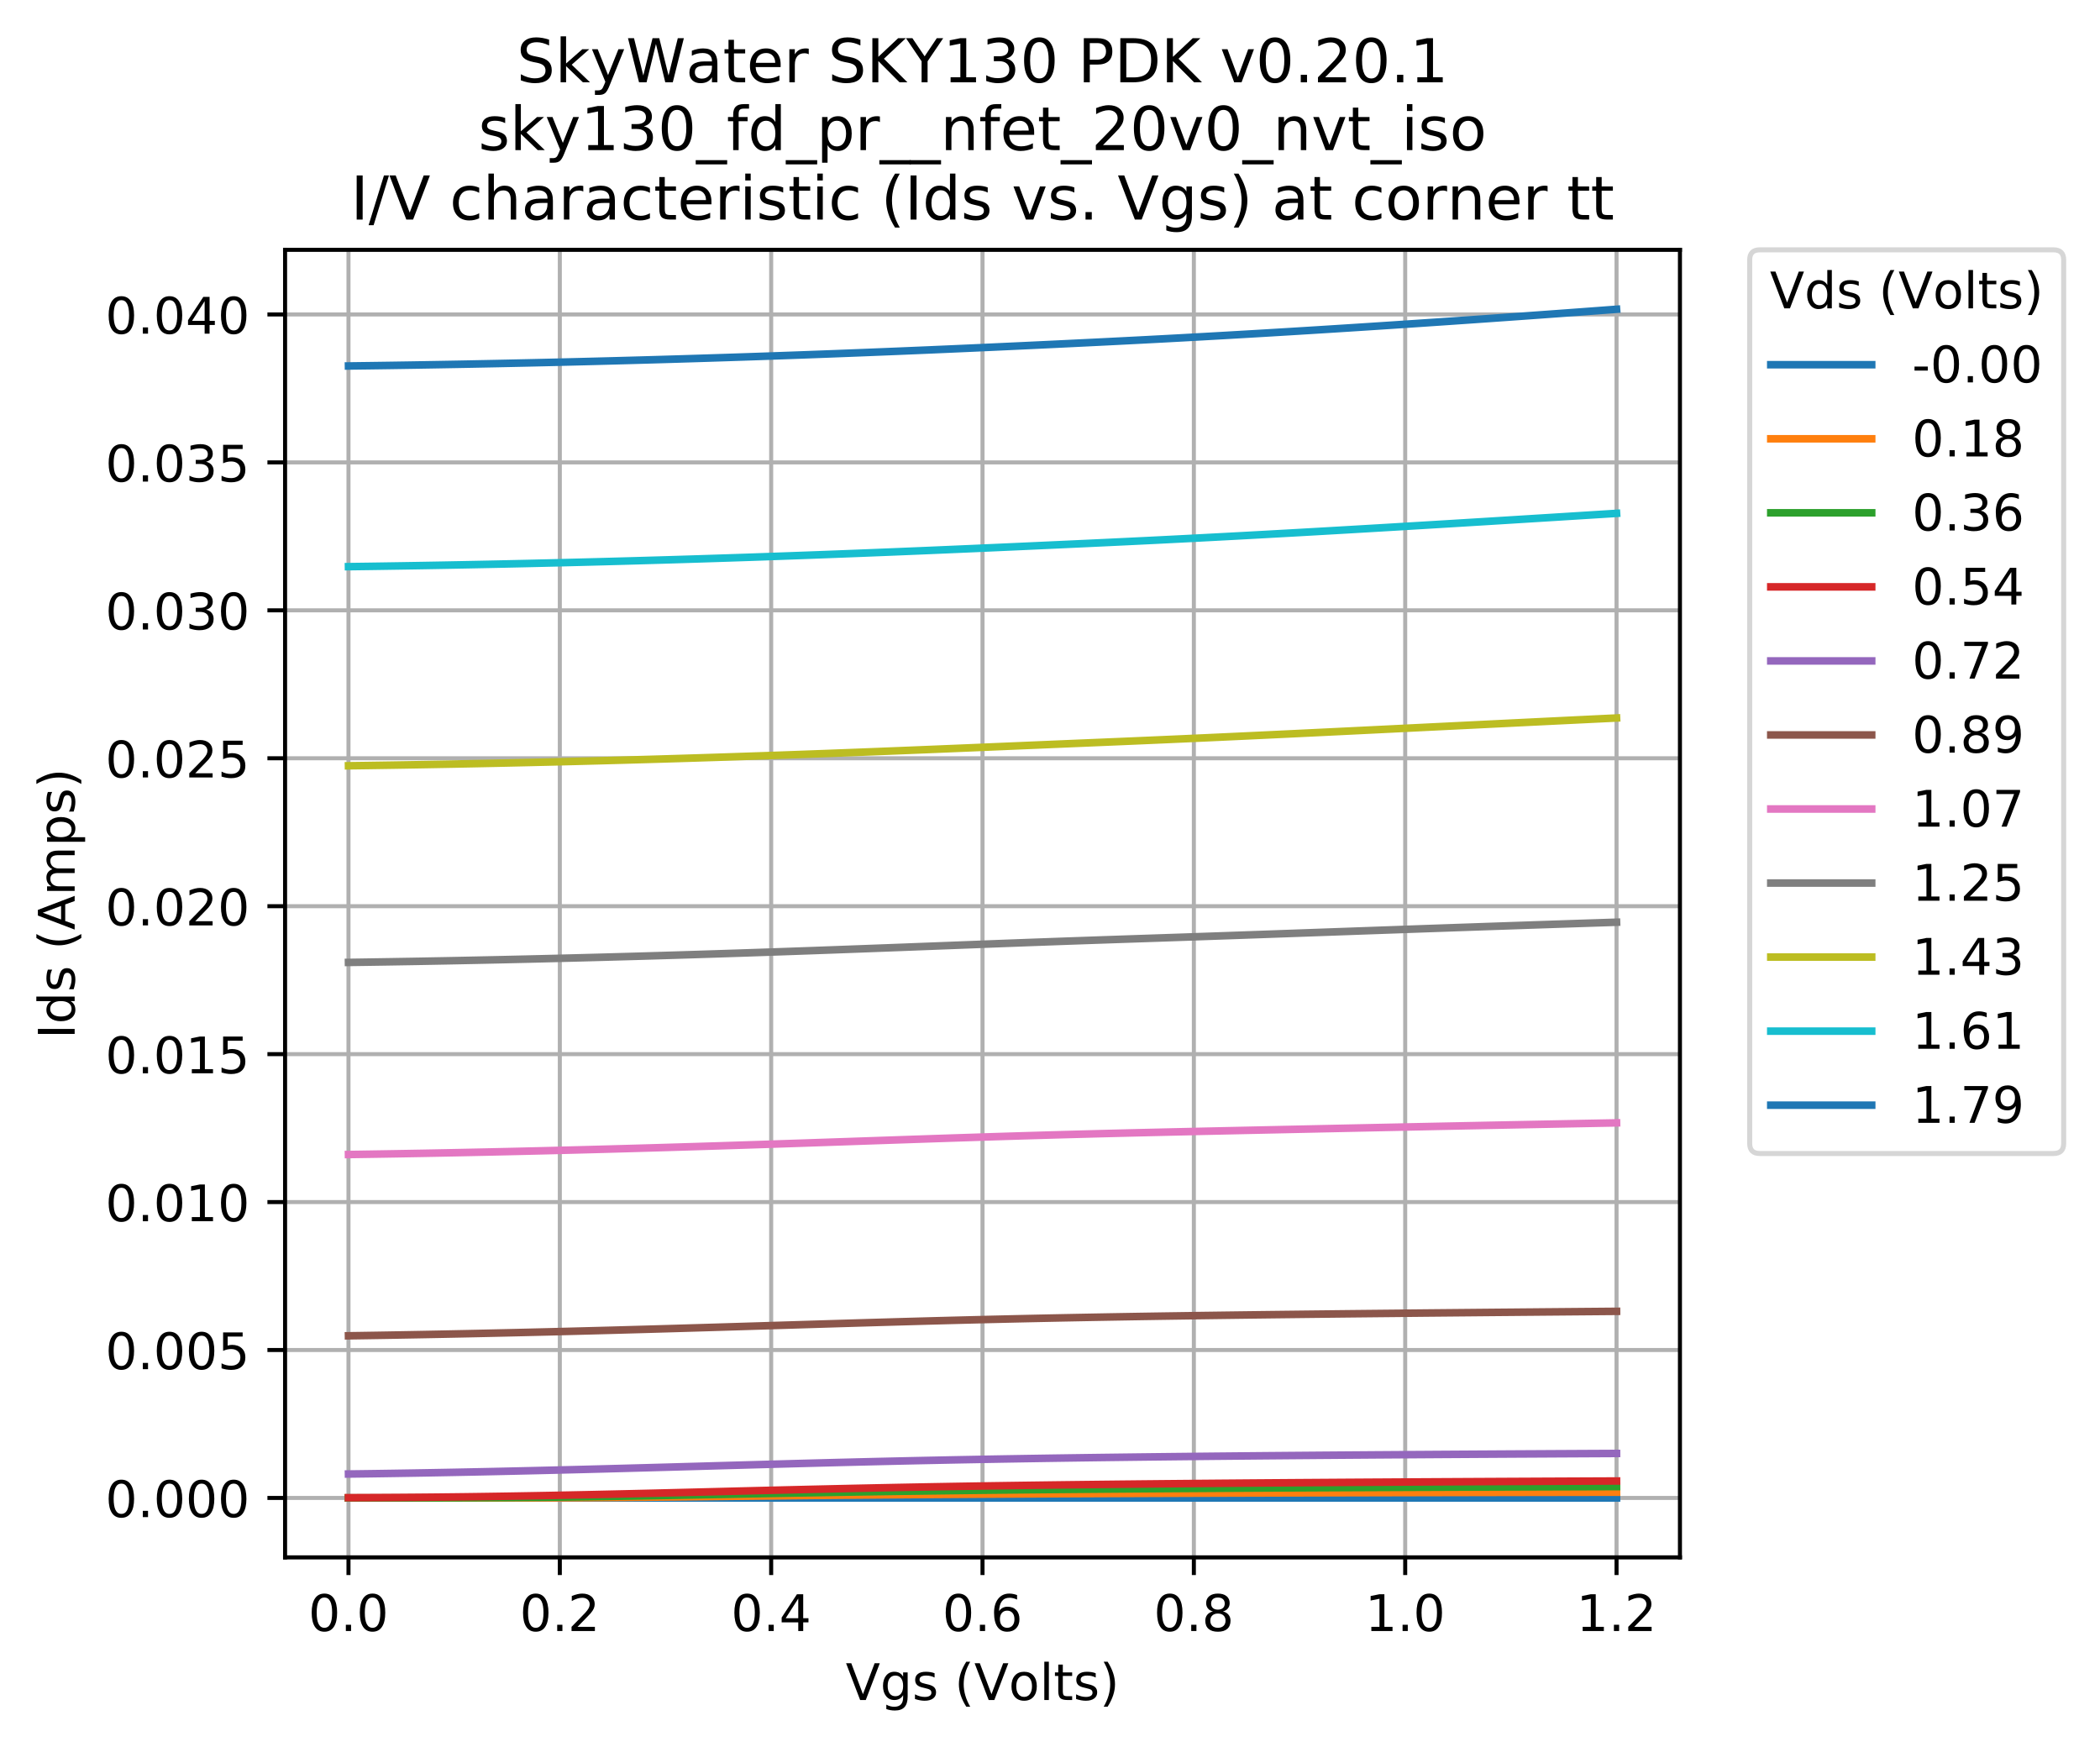 <?xml version="1.0" encoding="utf-8" standalone="no"?>
<!DOCTYPE svg PUBLIC "-//W3C//DTD SVG 1.1//EN"
  "http://www.w3.org/Graphics/SVG/1.1/DTD/svg11.dtd">
<!-- Created with matplotlib (https://matplotlib.org/) -->
<svg height="346.283pt" version="1.1" viewBox="0 0 416.246 346.283" width="416.246pt" xmlns="http://www.w3.org/2000/svg" xmlns:xlink="http://www.w3.org/1999/xlink">
 <defs>
  <style type="text/css">
*{stroke-linecap:butt;stroke-linejoin:round;}
  </style>
 </defs>
 <g id="figure_1">
  <g id="patch_1">
   <path d="M 0 346.283 
L 416.246 346.283 
L 416.246 0 
L 0 0 
z
" style="fill:#ffffff;"/>
  </g>
  <g id="axes_1">
   <g id="patch_2">
    <path d="M 56.506 308.727 
L 332.986 308.727 
L 332.986 49.527 
L 56.506 49.527 
z
" style="fill:#ffffff;"/>
   </g>
   <g id="matplotlib.axis_1">
    <g id="xtick_1">
     <g id="line2d_1">
      <path clip-path="url(#pc3dff76a3a)" d="M 69.074 308.727 
L 69.074 49.527 
" style="fill:none;stroke:#b0b0b0;stroke-linecap:square;stroke-width:0.8;"/>
     </g>
     <g id="line2d_2">
      <defs>
       <path d="M 0 0 
L 0 3.5 
" id="mba19ca5105" style="stroke:#000000;stroke-width:0.8;"/>
      </defs>
      <g>
       <use style="stroke:#000000;stroke-width:0.8;" x="69.074" xlink:href="#mba19ca5105" y="308.727"/>
      </g>
     </g>
     <g id="text_1">
      <!-- 0.0 -->
      <defs>
       <path d="M 31.781 66.406 
Q 24.172 66.406 20.328 58.906 
Q 16.5 51.422 16.5 36.375 
Q 16.5 21.391 20.328 13.891 
Q 24.172 6.391 31.781 6.391 
Q 39.453 6.391 43.281 13.891 
Q 47.125 21.391 47.125 36.375 
Q 47.125 51.422 43.281 58.906 
Q 39.453 66.406 31.781 66.406 
z
M 31.781 74.219 
Q 44.047 74.219 50.516 64.516 
Q 56.984 54.828 56.984 36.375 
Q 56.984 17.969 50.516 8.266 
Q 44.047 -1.422 31.781 -1.422 
Q 19.531 -1.422 13.062 8.266 
Q 6.594 17.969 6.594 36.375 
Q 6.594 54.828 13.062 64.516 
Q 19.531 74.219 31.781 74.219 
z
" id="DejaVuSans-48"/>
       <path d="M 10.688 12.406 
L 21 12.406 
L 21 0 
L 10.688 0 
z
" id="DejaVuSans-46"/>
      </defs>
      <g transform="translate(61.122 323.325)scale(0.1 -0.1)">
       <use xlink:href="#DejaVuSans-48"/>
       <use x="63.623" xlink:href="#DejaVuSans-46"/>
       <use x="95.41" xlink:href="#DejaVuSans-48"/>
      </g>
     </g>
    </g>
    <g id="xtick_2">
     <g id="line2d_3">
      <path clip-path="url(#pc3dff76a3a)" d="M 110.964 308.727 
L 110.964 49.527 
" style="fill:none;stroke:#b0b0b0;stroke-linecap:square;stroke-width:0.8;"/>
     </g>
     <g id="line2d_4">
      <g>
       <use style="stroke:#000000;stroke-width:0.8;" x="110.964" xlink:href="#mba19ca5105" y="308.727"/>
      </g>
     </g>
     <g id="text_2">
      <!-- 0.2 -->
      <defs>
       <path d="M 19.188 8.297 
L 53.609 8.297 
L 53.609 0 
L 7.328 0 
L 7.328 8.297 
Q 12.938 14.109 22.625 23.891 
Q 32.328 33.688 34.812 36.531 
Q 39.547 41.844 41.422 45.531 
Q 43.312 49.219 43.312 52.781 
Q 43.312 58.594 39.234 62.25 
Q 35.156 65.922 28.609 65.922 
Q 23.969 65.922 18.812 64.312 
Q 13.672 62.703 7.812 59.422 
L 7.812 69.391 
Q 13.766 71.781 18.938 73 
Q 24.125 74.219 28.422 74.219 
Q 39.75 74.219 46.484 68.547 
Q 53.219 62.891 53.219 53.422 
Q 53.219 48.922 51.531 44.891 
Q 49.859 40.875 45.406 35.406 
Q 44.188 33.984 37.641 27.219 
Q 31.109 20.453 19.188 8.297 
z
" id="DejaVuSans-50"/>
      </defs>
      <g transform="translate(103.013 323.325)scale(0.1 -0.1)">
       <use xlink:href="#DejaVuSans-48"/>
       <use x="63.623" xlink:href="#DejaVuSans-46"/>
       <use x="95.41" xlink:href="#DejaVuSans-50"/>
      </g>
     </g>
    </g>
    <g id="xtick_3">
     <g id="line2d_5">
      <path clip-path="url(#pc3dff76a3a)" d="M 152.855 308.727 
L 152.855 49.527 
" style="fill:none;stroke:#b0b0b0;stroke-linecap:square;stroke-width:0.8;"/>
     </g>
     <g id="line2d_6">
      <g>
       <use style="stroke:#000000;stroke-width:0.8;" x="152.855" xlink:href="#mba19ca5105" y="308.727"/>
      </g>
     </g>
     <g id="text_3">
      <!-- 0.4 -->
      <defs>
       <path d="M 37.797 64.312 
L 12.891 25.391 
L 37.797 25.391 
z
M 35.203 72.906 
L 47.609 72.906 
L 47.609 25.391 
L 58.016 25.391 
L 58.016 17.188 
L 47.609 17.188 
L 47.609 0 
L 37.797 0 
L 37.797 17.188 
L 4.891 17.188 
L 4.891 26.703 
z
" id="DejaVuSans-52"/>
      </defs>
      <g transform="translate(144.904 323.325)scale(0.1 -0.1)">
       <use xlink:href="#DejaVuSans-48"/>
       <use x="63.623" xlink:href="#DejaVuSans-46"/>
       <use x="95.41" xlink:href="#DejaVuSans-52"/>
      </g>
     </g>
    </g>
    <g id="xtick_4">
     <g id="line2d_7">
      <path clip-path="url(#pc3dff76a3a)" d="M 194.746 308.727 
L 194.746 49.527 
" style="fill:none;stroke:#b0b0b0;stroke-linecap:square;stroke-width:0.8;"/>
     </g>
     <g id="line2d_8">
      <g>
       <use style="stroke:#000000;stroke-width:0.8;" x="194.746" xlink:href="#mba19ca5105" y="308.727"/>
      </g>
     </g>
     <g id="text_4">
      <!-- 0.6 -->
      <defs>
       <path d="M 33.016 40.375 
Q 26.375 40.375 22.484 35.828 
Q 18.609 31.297 18.609 23.391 
Q 18.609 15.531 22.484 10.953 
Q 26.375 6.391 33.016 6.391 
Q 39.656 6.391 43.531 10.953 
Q 47.406 15.531 47.406 23.391 
Q 47.406 31.297 43.531 35.828 
Q 39.656 40.375 33.016 40.375 
z
M 52.594 71.297 
L 52.594 62.312 
Q 48.875 64.062 45.094 64.984 
Q 41.312 65.922 37.594 65.922 
Q 27.828 65.922 22.672 59.328 
Q 17.531 52.734 16.797 39.406 
Q 19.672 43.656 24.016 45.922 
Q 28.375 48.188 33.594 48.188 
Q 44.578 48.188 50.953 41.516 
Q 57.328 34.859 57.328 23.391 
Q 57.328 12.156 50.688 5.359 
Q 44.047 -1.422 33.016 -1.422 
Q 20.359 -1.422 13.672 8.266 
Q 6.984 17.969 6.984 36.375 
Q 6.984 53.656 15.188 63.938 
Q 23.391 74.219 37.203 74.219 
Q 40.922 74.219 44.703 73.484 
Q 48.484 72.75 52.594 71.297 
z
" id="DejaVuSans-54"/>
      </defs>
      <g transform="translate(186.795 323.325)scale(0.1 -0.1)">
       <use xlink:href="#DejaVuSans-48"/>
       <use x="63.623" xlink:href="#DejaVuSans-46"/>
       <use x="95.41" xlink:href="#DejaVuSans-54"/>
      </g>
     </g>
    </g>
    <g id="xtick_5">
     <g id="line2d_9">
      <path clip-path="url(#pc3dff76a3a)" d="M 236.637 308.727 
L 236.637 49.527 
" style="fill:none;stroke:#b0b0b0;stroke-linecap:square;stroke-width:0.8;"/>
     </g>
     <g id="line2d_10">
      <g>
       <use style="stroke:#000000;stroke-width:0.8;" x="236.637" xlink:href="#mba19ca5105" y="308.727"/>
      </g>
     </g>
     <g id="text_5">
      <!-- 0.8 -->
      <defs>
       <path d="M 31.781 34.625 
Q 24.75 34.625 20.719 30.859 
Q 16.703 27.094 16.703 20.516 
Q 16.703 13.922 20.719 10.156 
Q 24.75 6.391 31.781 6.391 
Q 38.812 6.391 42.859 10.172 
Q 46.922 13.969 46.922 20.516 
Q 46.922 27.094 42.891 30.859 
Q 38.875 34.625 31.781 34.625 
z
M 21.922 38.812 
Q 15.578 40.375 12.031 44.719 
Q 8.5 49.078 8.5 55.328 
Q 8.5 64.062 14.719 69.141 
Q 20.953 74.219 31.781 74.219 
Q 42.672 74.219 48.875 69.141 
Q 55.078 64.062 55.078 55.328 
Q 55.078 49.078 51.531 44.719 
Q 48 40.375 41.703 38.812 
Q 48.828 37.156 52.797 32.312 
Q 56.781 27.484 56.781 20.516 
Q 56.781 9.906 50.312 4.234 
Q 43.844 -1.422 31.781 -1.422 
Q 19.734 -1.422 13.25 4.234 
Q 6.781 9.906 6.781 20.516 
Q 6.781 27.484 10.781 32.312 
Q 14.797 37.156 21.922 38.812 
z
M 18.312 54.391 
Q 18.312 48.734 21.844 45.562 
Q 25.391 42.391 31.781 42.391 
Q 38.141 42.391 41.719 45.562 
Q 45.312 48.734 45.312 54.391 
Q 45.312 60.062 41.719 63.234 
Q 38.141 66.406 31.781 66.406 
Q 25.391 66.406 21.844 63.234 
Q 18.312 60.062 18.312 54.391 
z
" id="DejaVuSans-56"/>
      </defs>
      <g transform="translate(228.686 323.325)scale(0.1 -0.1)">
       <use xlink:href="#DejaVuSans-48"/>
       <use x="63.623" xlink:href="#DejaVuSans-46"/>
       <use x="95.41" xlink:href="#DejaVuSans-56"/>
      </g>
     </g>
    </g>
    <g id="xtick_6">
     <g id="line2d_11">
      <path clip-path="url(#pc3dff76a3a)" d="M 278.528 308.727 
L 278.528 49.527 
" style="fill:none;stroke:#b0b0b0;stroke-linecap:square;stroke-width:0.8;"/>
     </g>
     <g id="line2d_12">
      <g>
       <use style="stroke:#000000;stroke-width:0.8;" x="278.528" xlink:href="#mba19ca5105" y="308.727"/>
      </g>
     </g>
     <g id="text_6">
      <!-- 1.0 -->
      <defs>
       <path d="M 12.406 8.297 
L 28.516 8.297 
L 28.516 63.922 
L 10.984 60.406 
L 10.984 69.391 
L 28.422 72.906 
L 38.281 72.906 
L 38.281 8.297 
L 54.391 8.297 
L 54.391 0 
L 12.406 0 
z
" id="DejaVuSans-49"/>
      </defs>
      <g transform="translate(270.577 323.325)scale(0.1 -0.1)">
       <use xlink:href="#DejaVuSans-49"/>
       <use x="63.623" xlink:href="#DejaVuSans-46"/>
       <use x="95.41" xlink:href="#DejaVuSans-48"/>
      </g>
     </g>
    </g>
    <g id="xtick_7">
     <g id="line2d_13">
      <path clip-path="url(#pc3dff76a3a)" d="M 320.419 308.727 
L 320.419 49.527 
" style="fill:none;stroke:#b0b0b0;stroke-linecap:square;stroke-width:0.8;"/>
     </g>
     <g id="line2d_14">
      <g>
       <use style="stroke:#000000;stroke-width:0.8;" x="320.419" xlink:href="#mba19ca5105" y="308.727"/>
      </g>
     </g>
     <g id="text_7">
      <!-- 1.2 -->
      <g transform="translate(312.467 323.325)scale(0.1 -0.1)">
       <use xlink:href="#DejaVuSans-49"/>
       <use x="63.623" xlink:href="#DejaVuSans-46"/>
       <use x="95.41" xlink:href="#DejaVuSans-50"/>
      </g>
     </g>
    </g>
    <g id="text_8">
     <!-- Vgs (Volts) -->
     <defs>
      <path d="M 28.609 0 
L 0.781 72.906 
L 11.078 72.906 
L 34.188 11.531 
L 57.328 72.906 
L 67.578 72.906 
L 39.797 0 
z
" id="DejaVuSans-86"/>
      <path d="M 45.406 27.984 
Q 45.406 37.75 41.375 43.109 
Q 37.359 48.484 30.078 48.484 
Q 22.859 48.484 18.828 43.109 
Q 14.797 37.75 14.797 27.984 
Q 14.797 18.266 18.828 12.891 
Q 22.859 7.516 30.078 7.516 
Q 37.359 7.516 41.375 12.891 
Q 45.406 18.266 45.406 27.984 
z
M 54.391 6.781 
Q 54.391 -7.172 48.188 -13.984 
Q 42 -20.797 29.203 -20.797 
Q 24.469 -20.797 20.266 -20.094 
Q 16.062 -19.391 12.109 -17.922 
L 12.109 -9.188 
Q 16.062 -11.328 19.922 -12.344 
Q 23.781 -13.375 27.781 -13.375 
Q 36.625 -13.375 41.016 -8.766 
Q 45.406 -4.156 45.406 5.172 
L 45.406 9.625 
Q 42.625 4.781 38.281 2.391 
Q 33.938 0 27.875 0 
Q 17.828 0 11.672 7.656 
Q 5.516 15.328 5.516 27.984 
Q 5.516 40.672 11.672 48.328 
Q 17.828 56 27.875 56 
Q 33.938 56 38.281 53.609 
Q 42.625 51.219 45.406 46.391 
L 45.406 54.688 
L 54.391 54.688 
z
" id="DejaVuSans-103"/>
      <path d="M 44.281 53.078 
L 44.281 44.578 
Q 40.484 46.531 36.375 47.5 
Q 32.281 48.484 27.875 48.484 
Q 21.188 48.484 17.844 46.438 
Q 14.5 44.391 14.5 40.281 
Q 14.5 37.156 16.891 35.375 
Q 19.281 33.594 26.516 31.984 
L 29.594 31.297 
Q 39.156 29.25 43.188 25.516 
Q 47.219 21.781 47.219 15.094 
Q 47.219 7.469 41.188 3.016 
Q 35.156 -1.422 24.609 -1.422 
Q 20.219 -1.422 15.453 -0.562 
Q 10.688 0.297 5.422 2 
L 5.422 11.281 
Q 10.406 8.688 15.234 7.391 
Q 20.062 6.109 24.812 6.109 
Q 31.156 6.109 34.562 8.281 
Q 37.984 10.453 37.984 14.406 
Q 37.984 18.062 35.516 20.016 
Q 33.062 21.969 24.703 23.781 
L 21.578 24.516 
Q 13.234 26.266 9.516 29.906 
Q 5.812 33.547 5.812 39.891 
Q 5.812 47.609 11.281 51.797 
Q 16.75 56 26.812 56 
Q 31.781 56 36.172 55.266 
Q 40.578 54.547 44.281 53.078 
z
" id="DejaVuSans-115"/>
      <path id="DejaVuSans-32"/>
      <path d="M 31 75.875 
Q 24.469 64.656 21.281 53.656 
Q 18.109 42.672 18.109 31.391 
Q 18.109 20.125 21.312 9.062 
Q 24.516 -2 31 -13.188 
L 23.188 -13.188 
Q 15.875 -1.703 12.234 9.375 
Q 8.594 20.453 8.594 31.391 
Q 8.594 42.281 12.203 53.312 
Q 15.828 64.359 23.188 75.875 
z
" id="DejaVuSans-40"/>
      <path d="M 30.609 48.391 
Q 23.391 48.391 19.188 42.75 
Q 14.984 37.109 14.984 27.297 
Q 14.984 17.484 19.156 11.844 
Q 23.344 6.203 30.609 6.203 
Q 37.797 6.203 41.984 11.859 
Q 46.188 17.531 46.188 27.297 
Q 46.188 37.016 41.984 42.703 
Q 37.797 48.391 30.609 48.391 
z
M 30.609 56 
Q 42.328 56 49.016 48.375 
Q 55.719 40.766 55.719 27.297 
Q 55.719 13.875 49.016 6.219 
Q 42.328 -1.422 30.609 -1.422 
Q 18.844 -1.422 12.172 6.219 
Q 5.516 13.875 5.516 27.297 
Q 5.516 40.766 12.172 48.375 
Q 18.844 56 30.609 56 
z
" id="DejaVuSans-111"/>
      <path d="M 9.422 75.984 
L 18.406 75.984 
L 18.406 0 
L 9.422 0 
z
" id="DejaVuSans-108"/>
      <path d="M 18.312 70.219 
L 18.312 54.688 
L 36.812 54.688 
L 36.812 47.703 
L 18.312 47.703 
L 18.312 18.016 
Q 18.312 11.328 20.141 9.422 
Q 21.969 7.516 27.594 7.516 
L 36.812 7.516 
L 36.812 0 
L 27.594 0 
Q 17.188 0 13.234 3.875 
Q 9.281 7.766 9.281 18.016 
L 9.281 47.703 
L 2.688 47.703 
L 2.688 54.688 
L 9.281 54.688 
L 9.281 70.219 
z
" id="DejaVuSans-116"/>
      <path d="M 8.016 75.875 
L 15.828 75.875 
Q 23.141 64.359 26.781 53.312 
Q 30.422 42.281 30.422 31.391 
Q 30.422 20.453 26.781 9.375 
Q 23.141 -1.703 15.828 -13.188 
L 8.016 -13.188 
Q 14.5 -2 17.703 9.062 
Q 20.906 20.125 20.906 31.391 
Q 20.906 42.672 17.703 53.656 
Q 14.5 64.656 8.016 75.875 
z
" id="DejaVuSans-41"/>
     </defs>
     <g transform="translate(167.628 337.003)scale(0.1 -0.1)">
      <use xlink:href="#DejaVuSans-86"/>
      <use x="68.408" xlink:href="#DejaVuSans-103"/>
      <use x="131.885" xlink:href="#DejaVuSans-115"/>
      <use x="183.984" xlink:href="#DejaVuSans-32"/>
      <use x="215.771" xlink:href="#DejaVuSans-40"/>
      <use x="254.785" xlink:href="#DejaVuSans-86"/>
      <use x="323.084" xlink:href="#DejaVuSans-111"/>
      <use x="384.266" xlink:href="#DejaVuSans-108"/>
      <use x="412.049" xlink:href="#DejaVuSans-116"/>
      <use x="451.258" xlink:href="#DejaVuSans-115"/>
      <use x="503.357" xlink:href="#DejaVuSans-41"/>
     </g>
    </g>
   </g>
   <g id="matplotlib.axis_2">
    <g id="ytick_1">
     <g id="line2d_15">
      <path clip-path="url(#pc3dff76a3a)" d="M 56.506 296.945 
L 332.986 296.945 
" style="fill:none;stroke:#b0b0b0;stroke-linecap:square;stroke-width:0.8;"/>
     </g>
     <g id="line2d_16">
      <defs>
       <path d="M 0 0 
L -3.5 0 
" id="ma8bf89544c" style="stroke:#000000;stroke-width:0.8;"/>
      </defs>
      <g>
       <use style="stroke:#000000;stroke-width:0.8;" x="56.506" xlink:href="#ma8bf89544c" y="296.945"/>
      </g>
     </g>
     <g id="text_9">
      <!-- 0.000 -->
      <g transform="translate(20.878 300.744)scale(0.1 -0.1)">
       <use xlink:href="#DejaVuSans-48"/>
       <use x="63.623" xlink:href="#DejaVuSans-46"/>
       <use x="95.41" xlink:href="#DejaVuSans-48"/>
       <use x="159.033" xlink:href="#DejaVuSans-48"/>
       <use x="222.656" xlink:href="#DejaVuSans-48"/>
      </g>
     </g>
    </g>
    <g id="ytick_2">
     <g id="line2d_17">
      <path clip-path="url(#pc3dff76a3a)" d="M 56.506 267.62 
L 332.986 267.62 
" style="fill:none;stroke:#b0b0b0;stroke-linecap:square;stroke-width:0.8;"/>
     </g>
     <g id="line2d_18">
      <g>
       <use style="stroke:#000000;stroke-width:0.8;" x="56.506" xlink:href="#ma8bf89544c" y="267.62"/>
      </g>
     </g>
     <g id="text_10">
      <!-- 0.005 -->
      <defs>
       <path d="M 10.797 72.906 
L 49.516 72.906 
L 49.516 64.594 
L 19.828 64.594 
L 19.828 46.734 
Q 21.969 47.469 24.109 47.828 
Q 26.266 48.188 28.422 48.188 
Q 40.625 48.188 47.75 41.5 
Q 54.891 34.812 54.891 23.391 
Q 54.891 11.625 47.562 5.094 
Q 40.234 -1.422 26.906 -1.422 
Q 22.312 -1.422 17.547 -0.641 
Q 12.797 0.141 7.719 1.703 
L 7.719 11.625 
Q 12.109 9.234 16.797 8.062 
Q 21.484 6.891 26.703 6.891 
Q 35.156 6.891 40.078 11.328 
Q 45.016 15.766 45.016 23.391 
Q 45.016 31 40.078 35.438 
Q 35.156 39.891 26.703 39.891 
Q 22.75 39.891 18.812 39.016 
Q 14.891 38.141 10.797 36.281 
z
" id="DejaVuSans-53"/>
      </defs>
      <g transform="translate(20.878 271.419)scale(0.1 -0.1)">
       <use xlink:href="#DejaVuSans-48"/>
       <use x="63.623" xlink:href="#DejaVuSans-46"/>
       <use x="95.41" xlink:href="#DejaVuSans-48"/>
       <use x="159.033" xlink:href="#DejaVuSans-48"/>
       <use x="222.656" xlink:href="#DejaVuSans-53"/>
      </g>
     </g>
    </g>
    <g id="ytick_3">
     <g id="line2d_19">
      <path clip-path="url(#pc3dff76a3a)" d="M 56.506 238.294 
L 332.986 238.294 
" style="fill:none;stroke:#b0b0b0;stroke-linecap:square;stroke-width:0.8;"/>
     </g>
     <g id="line2d_20">
      <g>
       <use style="stroke:#000000;stroke-width:0.8;" x="56.506" xlink:href="#ma8bf89544c" y="238.294"/>
      </g>
     </g>
     <g id="text_11">
      <!-- 0.010 -->
      <g transform="translate(20.878 242.093)scale(0.1 -0.1)">
       <use xlink:href="#DejaVuSans-48"/>
       <use x="63.623" xlink:href="#DejaVuSans-46"/>
       <use x="95.41" xlink:href="#DejaVuSans-48"/>
       <use x="159.033" xlink:href="#DejaVuSans-49"/>
       <use x="222.656" xlink:href="#DejaVuSans-48"/>
      </g>
     </g>
    </g>
    <g id="ytick_4">
     <g id="line2d_21">
      <path clip-path="url(#pc3dff76a3a)" d="M 56.506 208.969 
L 332.986 208.969 
" style="fill:none;stroke:#b0b0b0;stroke-linecap:square;stroke-width:0.8;"/>
     </g>
     <g id="line2d_22">
      <g>
       <use style="stroke:#000000;stroke-width:0.8;" x="56.506" xlink:href="#ma8bf89544c" y="208.969"/>
      </g>
     </g>
     <g id="text_12">
      <!-- 0.015 -->
      <g transform="translate(20.878 212.768)scale(0.1 -0.1)">
       <use xlink:href="#DejaVuSans-48"/>
       <use x="63.623" xlink:href="#DejaVuSans-46"/>
       <use x="95.41" xlink:href="#DejaVuSans-48"/>
       <use x="159.033" xlink:href="#DejaVuSans-49"/>
       <use x="222.656" xlink:href="#DejaVuSans-53"/>
      </g>
     </g>
    </g>
    <g id="ytick_5">
     <g id="line2d_23">
      <path clip-path="url(#pc3dff76a3a)" d="M 56.506 179.644 
L 332.986 179.644 
" style="fill:none;stroke:#b0b0b0;stroke-linecap:square;stroke-width:0.8;"/>
     </g>
     <g id="line2d_24">
      <g>
       <use style="stroke:#000000;stroke-width:0.8;" x="56.506" xlink:href="#ma8bf89544c" y="179.644"/>
      </g>
     </g>
     <g id="text_13">
      <!-- 0.020 -->
      <g transform="translate(20.878 183.443)scale(0.1 -0.1)">
       <use xlink:href="#DejaVuSans-48"/>
       <use x="63.623" xlink:href="#DejaVuSans-46"/>
       <use x="95.41" xlink:href="#DejaVuSans-48"/>
       <use x="159.033" xlink:href="#DejaVuSans-50"/>
       <use x="222.656" xlink:href="#DejaVuSans-48"/>
      </g>
     </g>
    </g>
    <g id="ytick_6">
     <g id="line2d_25">
      <path clip-path="url(#pc3dff76a3a)" d="M 56.506 150.318 
L 332.986 150.318 
" style="fill:none;stroke:#b0b0b0;stroke-linecap:square;stroke-width:0.8;"/>
     </g>
     <g id="line2d_26">
      <g>
       <use style="stroke:#000000;stroke-width:0.8;" x="56.506" xlink:href="#ma8bf89544c" y="150.318"/>
      </g>
     </g>
     <g id="text_14">
      <!-- 0.025 -->
      <g transform="translate(20.878 154.117)scale(0.1 -0.1)">
       <use xlink:href="#DejaVuSans-48"/>
       <use x="63.623" xlink:href="#DejaVuSans-46"/>
       <use x="95.41" xlink:href="#DejaVuSans-48"/>
       <use x="159.033" xlink:href="#DejaVuSans-50"/>
       <use x="222.656" xlink:href="#DejaVuSans-53"/>
      </g>
     </g>
    </g>
    <g id="ytick_7">
     <g id="line2d_27">
      <path clip-path="url(#pc3dff76a3a)" d="M 56.506 120.993 
L 332.986 120.993 
" style="fill:none;stroke:#b0b0b0;stroke-linecap:square;stroke-width:0.8;"/>
     </g>
     <g id="line2d_28">
      <g>
       <use style="stroke:#000000;stroke-width:0.8;" x="56.506" xlink:href="#ma8bf89544c" y="120.993"/>
      </g>
     </g>
     <g id="text_15">
      <!-- 0.030 -->
      <defs>
       <path d="M 40.578 39.312 
Q 47.656 37.797 51.625 33 
Q 55.609 28.219 55.609 21.188 
Q 55.609 10.406 48.188 4.484 
Q 40.766 -1.422 27.094 -1.422 
Q 22.516 -1.422 17.656 -0.516 
Q 12.797 0.391 7.625 2.203 
L 7.625 11.719 
Q 11.719 9.328 16.594 8.109 
Q 21.484 6.891 26.812 6.891 
Q 36.078 6.891 40.938 10.547 
Q 45.797 14.203 45.797 21.188 
Q 45.797 27.641 41.281 31.266 
Q 36.766 34.906 28.719 34.906 
L 20.219 34.906 
L 20.219 43.016 
L 29.109 43.016 
Q 36.375 43.016 40.234 45.922 
Q 44.094 48.828 44.094 54.297 
Q 44.094 59.906 40.109 62.906 
Q 36.141 65.922 28.719 65.922 
Q 24.656 65.922 20.016 65.031 
Q 15.375 64.156 9.812 62.312 
L 9.812 71.094 
Q 15.438 72.656 20.344 73.438 
Q 25.25 74.219 29.594 74.219 
Q 40.828 74.219 47.359 69.109 
Q 53.906 64.016 53.906 55.328 
Q 53.906 49.266 50.438 45.094 
Q 46.969 40.922 40.578 39.312 
z
" id="DejaVuSans-51"/>
      </defs>
      <g transform="translate(20.878 124.792)scale(0.1 -0.1)">
       <use xlink:href="#DejaVuSans-48"/>
       <use x="63.623" xlink:href="#DejaVuSans-46"/>
       <use x="95.41" xlink:href="#DejaVuSans-48"/>
       <use x="159.033" xlink:href="#DejaVuSans-51"/>
       <use x="222.656" xlink:href="#DejaVuSans-48"/>
      </g>
     </g>
    </g>
    <g id="ytick_8">
     <g id="line2d_29">
      <path clip-path="url(#pc3dff76a3a)" d="M 56.506 91.668 
L 332.986 91.668 
" style="fill:none;stroke:#b0b0b0;stroke-linecap:square;stroke-width:0.8;"/>
     </g>
     <g id="line2d_30">
      <g>
       <use style="stroke:#000000;stroke-width:0.8;" x="56.506" xlink:href="#ma8bf89544c" y="91.668"/>
      </g>
     </g>
     <g id="text_16">
      <!-- 0.035 -->
      <g transform="translate(20.878 95.467)scale(0.1 -0.1)">
       <use xlink:href="#DejaVuSans-48"/>
       <use x="63.623" xlink:href="#DejaVuSans-46"/>
       <use x="95.41" xlink:href="#DejaVuSans-48"/>
       <use x="159.033" xlink:href="#DejaVuSans-51"/>
       <use x="222.656" xlink:href="#DejaVuSans-53"/>
      </g>
     </g>
    </g>
    <g id="ytick_9">
     <g id="line2d_31">
      <path clip-path="url(#pc3dff76a3a)" d="M 56.506 62.342 
L 332.986 62.342 
" style="fill:none;stroke:#b0b0b0;stroke-linecap:square;stroke-width:0.8;"/>
     </g>
     <g id="line2d_32">
      <g>
       <use style="stroke:#000000;stroke-width:0.8;" x="56.506" xlink:href="#ma8bf89544c" y="62.342"/>
      </g>
     </g>
     <g id="text_17">
      <!-- 0.040 -->
      <g transform="translate(20.878 66.142)scale(0.1 -0.1)">
       <use xlink:href="#DejaVuSans-48"/>
       <use x="63.623" xlink:href="#DejaVuSans-46"/>
       <use x="95.41" xlink:href="#DejaVuSans-48"/>
       <use x="159.033" xlink:href="#DejaVuSans-52"/>
       <use x="222.656" xlink:href="#DejaVuSans-48"/>
      </g>
     </g>
    </g>
    <g id="text_18">
     <!-- Ids (Amps) -->
     <defs>
      <path d="M 9.812 72.906 
L 19.672 72.906 
L 19.672 0 
L 9.812 0 
z
" id="DejaVuSans-73"/>
      <path d="M 45.406 46.391 
L 45.406 75.984 
L 54.391 75.984 
L 54.391 0 
L 45.406 0 
L 45.406 8.203 
Q 42.578 3.328 38.25 0.953 
Q 33.938 -1.422 27.875 -1.422 
Q 17.969 -1.422 11.734 6.484 
Q 5.516 14.406 5.516 27.297 
Q 5.516 40.188 11.734 48.094 
Q 17.969 56 27.875 56 
Q 33.938 56 38.25 53.625 
Q 42.578 51.266 45.406 46.391 
z
M 14.797 27.297 
Q 14.797 17.391 18.875 11.75 
Q 22.953 6.109 30.078 6.109 
Q 37.203 6.109 41.297 11.75 
Q 45.406 17.391 45.406 27.297 
Q 45.406 37.203 41.297 42.844 
Q 37.203 48.484 30.078 48.484 
Q 22.953 48.484 18.875 42.844 
Q 14.797 37.203 14.797 27.297 
z
" id="DejaVuSans-100"/>
      <path d="M 34.188 63.188 
L 20.797 26.906 
L 47.609 26.906 
z
M 28.609 72.906 
L 39.797 72.906 
L 67.578 0 
L 57.328 0 
L 50.688 18.703 
L 17.828 18.703 
L 11.188 0 
L 0.781 0 
z
" id="DejaVuSans-65"/>
      <path d="M 52 44.188 
Q 55.375 50.25 60.062 53.125 
Q 64.75 56 71.094 56 
Q 79.641 56 84.281 50.016 
Q 88.922 44.047 88.922 33.016 
L 88.922 0 
L 79.891 0 
L 79.891 32.719 
Q 79.891 40.578 77.094 44.375 
Q 74.312 48.188 68.609 48.188 
Q 61.625 48.188 57.562 43.547 
Q 53.516 38.922 53.516 30.906 
L 53.516 0 
L 44.484 0 
L 44.484 32.719 
Q 44.484 40.625 41.703 44.406 
Q 38.922 48.188 33.109 48.188 
Q 26.219 48.188 22.156 43.531 
Q 18.109 38.875 18.109 30.906 
L 18.109 0 
L 9.078 0 
L 9.078 54.688 
L 18.109 54.688 
L 18.109 46.188 
Q 21.188 51.219 25.484 53.609 
Q 29.781 56 35.688 56 
Q 41.656 56 45.828 52.969 
Q 50 49.953 52 44.188 
z
" id="DejaVuSans-109"/>
      <path d="M 18.109 8.203 
L 18.109 -20.797 
L 9.078 -20.797 
L 9.078 54.688 
L 18.109 54.688 
L 18.109 46.391 
Q 20.953 51.266 25.266 53.625 
Q 29.594 56 35.594 56 
Q 45.562 56 51.781 48.094 
Q 58.016 40.188 58.016 27.297 
Q 58.016 14.406 51.781 6.484 
Q 45.562 -1.422 35.594 -1.422 
Q 29.594 -1.422 25.266 0.953 
Q 20.953 3.328 18.109 8.203 
z
M 48.688 27.297 
Q 48.688 37.203 44.609 42.844 
Q 40.531 48.484 33.406 48.484 
Q 26.266 48.484 22.188 42.844 
Q 18.109 37.203 18.109 27.297 
Q 18.109 17.391 22.188 11.75 
Q 26.266 6.109 33.406 6.109 
Q 40.531 6.109 44.609 11.75 
Q 48.688 17.391 48.688 27.297 
z
" id="DejaVuSans-112"/>
     </defs>
     <g transform="translate(14.798 205.941)rotate(-90)scale(0.1 -0.1)">
      <use xlink:href="#DejaVuSans-73"/>
      <use x="29.492" xlink:href="#DejaVuSans-100"/>
      <use x="92.969" xlink:href="#DejaVuSans-115"/>
      <use x="145.068" xlink:href="#DejaVuSans-32"/>
      <use x="176.855" xlink:href="#DejaVuSans-40"/>
      <use x="215.869" xlink:href="#DejaVuSans-65"/>
      <use x="284.277" xlink:href="#DejaVuSans-109"/>
      <use x="381.689" xlink:href="#DejaVuSans-112"/>
      <use x="445.166" xlink:href="#DejaVuSans-115"/>
      <use x="497.266" xlink:href="#DejaVuSans-41"/>
     </g>
    </g>
   </g>
   <g id="line2d_33">
    <path clip-path="url(#pc3dff76a3a)" d="M 69.074 296.945 
L 71.168 296.945 
L 73.263 296.945 
L 75.357 296.945 
L 77.452 296.945 
L 79.546 296.945 
L 81.641 296.945 
L 83.735 296.945 
L 85.83 296.945 
L 87.924 296.945 
L 90.019 296.945 
L 92.114 296.945 
L 94.208 296.945 
L 96.303 296.945 
L 98.397 296.945 
L 100.492 296.945 
L 102.586 296.945 
L 104.681 296.945 
L 106.775 296.945 
L 108.87 296.945 
L 110.964 296.945 
L 113.059 296.945 
L 115.154 296.945 
L 117.248 296.945 
L 119.343 296.945 
L 121.437 296.945 
L 123.532 296.945 
L 125.626 296.945 
L 127.721 296.945 
L 129.815 296.945 
L 131.91 296.945 
L 134.004 296.945 
L 136.099 296.945 
L 138.194 296.945 
L 140.288 296.945 
L 142.383 296.945 
L 144.477 296.945 
L 146.572 296.945 
L 148.666 296.945 
L 150.761 296.945 
L 152.855 296.945 
L 154.95 296.945 
L 157.044 296.945 
L 159.139 296.945 
L 161.234 296.945 
L 163.328 296.945 
L 165.423 296.945 
L 167.517 296.945 
L 169.612 296.945 
L 171.706 296.945 
L 173.801 296.945 
L 175.895 296.945 
L 177.99 296.945 
L 180.084 296.945 
L 182.179 296.945 
L 184.274 296.945 
L 186.368 296.945 
L 188.463 296.945 
L 190.557 296.945 
L 192.652 296.945 
L 194.746 296.945 
L 196.841 296.945 
L 198.935 296.945 
L 201.03 296.945 
L 203.124 296.945 
L 205.219 296.945 
L 207.314 296.945 
L 209.408 296.945 
L 211.503 296.945 
L 213.597 296.945 
L 215.692 296.945 
L 217.786 296.945 
L 219.881 296.945 
L 221.975 296.945 
L 224.07 296.945 
L 226.164 296.945 
L 228.259 296.945 
L 230.354 296.945 
L 232.448 296.945 
L 234.543 296.945 
L 236.637 296.945 
L 238.732 296.945 
L 240.826 296.945 
L 242.921 296.945 
L 245.015 296.945 
L 247.11 296.945 
L 249.204 296.945 
L 251.299 296.945 
L 253.394 296.945 
L 255.488 296.945 
L 257.583 296.945 
L 259.677 296.945 
L 261.772 296.945 
L 263.866 296.945 
L 265.961 296.945 
L 268.055 296.945 
L 270.15 296.945 
L 272.244 296.945 
L 274.339 296.945 
L 276.434 296.945 
L 278.528 296.945 
L 280.623 296.945 
L 282.717 296.945 
L 284.812 296.945 
L 286.906 296.945 
L 289.001 296.945 
L 291.095 296.945 
L 293.19 296.945 
L 295.284 296.945 
L 297.379 296.945 
L 299.474 296.945 
L 301.568 296.945 
L 303.663 296.945 
L 305.757 296.945 
L 307.852 296.945 
L 309.946 296.945 
L 312.041 296.945 
L 314.135 296.945 
L 316.23 296.945 
L 318.324 296.945 
L 320.419 296.945 
" style="fill:none;stroke:#1f77b4;stroke-linecap:square;stroke-width:1.5;"/>
   </g>
   <g id="line2d_34">
    <path clip-path="url(#pc3dff76a3a)" d="M 69.074 296.944 
L 71.168 296.944 
L 73.263 296.944 
L 75.357 296.944 
L 77.452 296.944 
L 79.546 296.944 
L 81.641 296.943 
L 83.735 296.943 
L 85.83 296.942 
L 87.924 296.942 
L 90.019 296.941 
L 92.114 296.94 
L 94.208 296.938 
L 96.303 296.937 
L 98.397 296.935 
L 100.492 296.932 
L 102.586 296.929 
L 104.681 296.925 
L 106.775 296.92 
L 108.87 296.915 
L 110.964 296.908 
L 113.059 296.899 
L 115.154 296.89 
L 117.248 296.879 
L 119.343 296.867 
L 121.437 296.853 
L 123.532 296.837 
L 125.626 296.821 
L 127.721 296.803 
L 129.815 296.784 
L 131.91 296.764 
L 134.004 296.743 
L 136.099 296.722 
L 138.194 296.7 
L 140.288 296.678 
L 142.383 296.655 
L 144.477 296.632 
L 146.572 296.609 
L 148.666 296.587 
L 150.761 296.564 
L 152.855 296.542 
L 154.95 296.52 
L 157.044 296.498 
L 159.139 296.477 
L 161.234 296.456 
L 163.328 296.436 
L 165.423 296.416 
L 167.517 296.397 
L 169.612 296.378 
L 171.706 296.36 
L 173.801 296.343 
L 175.895 296.325 
L 177.99 296.309 
L 180.084 296.293 
L 182.179 296.277 
L 184.274 296.262 
L 186.368 296.247 
L 188.463 296.233 
L 190.557 296.219 
L 192.652 296.206 
L 194.746 296.193 
L 196.841 296.181 
L 198.935 296.168 
L 201.03 296.157 
L 203.124 296.145 
L 205.219 296.134 
L 207.314 296.123 
L 209.408 296.113 
L 211.503 296.103 
L 213.597 296.093 
L 215.692 296.083 
L 217.786 296.074 
L 219.881 296.065 
L 221.975 296.056 
L 224.07 296.048 
L 226.164 296.039 
L 228.259 296.031 
L 230.354 296.023 
L 232.448 296.015 
L 234.543 296.008 
L 236.637 296 
L 238.732 295.993 
L 240.826 295.986 
L 242.921 295.979 
L 245.015 295.973 
L 247.11 295.966 
L 249.204 295.96 
L 251.299 295.954 
L 253.394 295.947 
L 255.488 295.941 
L 257.583 295.936 
L 259.677 295.93 
L 261.772 295.924 
L 263.866 295.919 
L 265.961 295.913 
L 268.055 295.908 
L 270.15 295.903 
L 272.244 295.898 
L 274.339 295.893 
L 276.434 295.888 
L 278.528 295.883 
L 280.623 295.878 
L 282.717 295.874 
L 284.812 295.869 
L 286.906 295.865 
L 289.001 295.86 
L 291.095 295.856 
L 293.19 295.852 
L 295.284 295.848 
L 297.379 295.843 
L 299.474 295.839 
L 301.568 295.835 
L 303.663 295.831 
L 305.757 295.828 
L 307.852 295.824 
L 309.946 295.82 
L 312.041 295.816 
L 314.135 295.813 
L 316.23 295.809 
L 318.324 295.806 
L 320.419 295.802 
" style="fill:none;stroke:#ff7f0e;stroke-linecap:square;stroke-width:1.5;"/>
   </g>
   <g id="line2d_35">
    <path clip-path="url(#pc3dff76a3a)" d="M 69.074 296.942 
L 71.168 296.941 
L 73.263 296.94 
L 75.357 296.939 
L 77.452 296.937 
L 79.546 296.935 
L 81.641 296.933 
L 83.735 296.93 
L 85.83 296.926 
L 87.924 296.921 
L 90.019 296.916 
L 92.114 296.909 
L 94.208 296.901 
L 96.303 296.891 
L 98.397 296.88 
L 100.492 296.866 
L 102.586 296.851 
L 104.681 296.834 
L 106.775 296.815 
L 108.87 296.794 
L 110.964 296.772 
L 113.059 296.747 
L 115.154 296.72 
L 117.248 296.692 
L 119.343 296.662 
L 121.437 296.631 
L 123.532 296.598 
L 125.626 296.564 
L 127.721 296.529 
L 129.815 296.492 
L 131.91 296.455 
L 134.004 296.417 
L 136.099 296.378 
L 138.194 296.339 
L 140.288 296.3 
L 142.383 296.26 
L 144.477 296.22 
L 146.572 296.18 
L 148.666 296.14 
L 150.761 296.101 
L 152.855 296.061 
L 154.95 296.023 
L 157.044 295.984 
L 159.139 295.946 
L 161.234 295.909 
L 163.328 295.872 
L 165.423 295.837 
L 167.517 295.802 
L 169.612 295.767 
L 171.706 295.734 
L 173.801 295.701 
L 175.895 295.67 
L 177.99 295.639 
L 180.084 295.609 
L 182.179 295.58 
L 184.274 295.551 
L 186.368 295.524 
L 188.463 295.497 
L 190.557 295.472 
L 192.652 295.447 
L 194.746 295.422 
L 196.841 295.399 
L 198.935 295.376 
L 201.03 295.354 
L 203.124 295.332 
L 205.219 295.312 
L 207.314 295.291 
L 209.408 295.272 
L 211.503 295.253 
L 213.597 295.234 
L 215.692 295.216 
L 217.786 295.199 
L 219.881 295.182 
L 221.975 295.165 
L 224.07 295.149 
L 226.164 295.134 
L 228.259 295.118 
L 230.354 295.104 
L 232.448 295.089 
L 234.543 295.075 
L 236.637 295.062 
L 238.732 295.048 
L 240.826 295.035 
L 242.921 295.022 
L 245.015 295.01 
L 247.11 294.998 
L 249.204 294.986 
L 251.299 294.974 
L 253.394 294.963 
L 255.488 294.952 
L 257.583 294.941 
L 259.677 294.931 
L 261.772 294.92 
L 263.866 294.91 
L 265.961 294.9 
L 268.055 294.89 
L 270.15 294.881 
L 272.244 294.871 
L 274.339 294.862 
L 276.434 294.853 
L 278.528 294.844 
L 280.623 294.835 
L 282.717 294.827 
L 284.812 294.819 
L 286.906 294.81 
L 289.001 294.802 
L 291.095 294.794 
L 293.19 294.786 
L 295.284 294.779 
L 297.379 294.771 
L 299.474 294.764 
L 301.568 294.756 
L 303.663 294.749 
L 305.757 294.742 
L 307.852 294.735 
L 309.946 294.728 
L 312.041 294.721 
L 314.135 294.714 
L 316.23 294.708 
L 318.324 294.701 
L 320.419 294.695 
" style="fill:none;stroke:#2ca02c;stroke-linecap:square;stroke-width:1.5;"/>
   </g>
   <g id="line2d_36">
    <path clip-path="url(#pc3dff76a3a)" d="M 69.074 296.895 
L 71.168 296.888 
L 73.263 296.879 
L 75.357 296.869 
L 77.452 296.857 
L 79.546 296.844 
L 81.641 296.828 
L 83.735 296.811 
L 85.83 296.792 
L 87.924 296.77 
L 90.019 296.747 
L 92.114 296.722 
L 94.208 296.695 
L 96.303 296.666 
L 98.397 296.635 
L 100.492 296.603 
L 102.586 296.568 
L 104.681 296.532 
L 106.775 296.495 
L 108.87 296.456 
L 110.964 296.415 
L 113.059 296.373 
L 115.154 296.33 
L 117.248 296.286 
L 119.343 296.24 
L 121.437 296.193 
L 123.532 296.146 
L 125.626 296.097 
L 127.721 296.048 
L 129.815 295.998 
L 131.91 295.947 
L 134.004 295.896 
L 136.099 295.844 
L 138.194 295.792 
L 140.288 295.74 
L 142.383 295.688 
L 144.477 295.635 
L 146.572 295.583 
L 148.666 295.531 
L 150.761 295.479 
L 152.855 295.428 
L 154.95 295.377 
L 157.044 295.327 
L 159.139 295.277 
L 161.234 295.228 
L 163.328 295.18 
L 165.423 295.132 
L 167.517 295.086 
L 169.612 295.04 
L 171.706 294.996 
L 173.801 294.952 
L 175.895 294.91 
L 177.99 294.868 
L 180.084 294.828 
L 182.179 294.789 
L 184.274 294.75 
L 186.368 294.713 
L 188.463 294.677 
L 190.557 294.642 
L 192.652 294.608 
L 194.746 294.575 
L 196.841 294.543 
L 198.935 294.512 
L 201.03 294.482 
L 203.124 294.453 
L 205.219 294.425 
L 207.314 294.397 
L 209.408 294.37 
L 211.503 294.344 
L 213.597 294.319 
L 215.692 294.295 
L 217.786 294.271 
L 219.881 294.248 
L 221.975 294.225 
L 224.07 294.204 
L 226.164 294.182 
L 228.259 294.162 
L 230.354 294.141 
L 232.448 294.122 
L 234.543 294.103 
L 236.637 294.084 
L 238.732 294.066 
L 240.826 294.048 
L 242.921 294.031 
L 245.015 294.014 
L 247.11 293.997 
L 249.204 293.981 
L 251.299 293.965 
L 253.394 293.95 
L 255.488 293.935 
L 257.583 293.92 
L 259.677 293.906 
L 261.772 293.892 
L 263.866 293.878 
L 265.961 293.864 
L 268.055 293.851 
L 270.15 293.838 
L 272.244 293.825 
L 274.339 293.813 
L 276.434 293.8 
L 278.528 293.788 
L 280.623 293.776 
L 282.717 293.765 
L 284.812 293.753 
L 286.906 293.742 
L 289.001 293.731 
L 291.095 293.72 
L 293.19 293.709 
L 295.284 293.699 
L 297.379 293.688 
L 299.474 293.678 
L 301.568 293.668 
L 303.663 293.658 
L 305.757 293.648 
L 307.852 293.639 
L 309.946 293.629 
L 312.041 293.62 
L 314.135 293.611 
L 316.23 293.602 
L 318.324 293.593 
L 320.419 293.584 
" style="fill:none;stroke:#d62728;stroke-linecap:square;stroke-width:1.5;"/>
   </g>
   <g id="line2d_37">
    <path clip-path="url(#pc3dff76a3a)" d="M 69.074 292.201 
L 71.168 292.174 
L 73.263 292.146 
L 75.357 292.116 
L 77.452 292.085 
L 79.546 292.052 
L 81.641 292.018 
L 83.735 291.982 
L 85.83 291.945 
L 87.924 291.907 
L 90.019 291.867 
L 92.114 291.826 
L 94.208 291.784 
L 96.303 291.741 
L 98.397 291.696 
L 100.492 291.65 
L 102.586 291.603 
L 104.681 291.555 
L 106.775 291.506 
L 108.87 291.456 
L 110.964 291.405 
L 113.059 291.353 
L 115.154 291.301 
L 117.248 291.247 
L 119.343 291.193 
L 121.437 291.137 
L 123.532 291.082 
L 125.626 291.025 
L 127.721 290.968 
L 129.815 290.911 
L 131.91 290.853 
L 134.004 290.795 
L 136.099 290.736 
L 138.194 290.678 
L 140.288 290.619 
L 142.383 290.56 
L 144.477 290.501 
L 146.572 290.443 
L 148.666 290.384 
L 150.761 290.326 
L 152.855 290.268 
L 154.95 290.211 
L 157.044 290.154 
L 159.139 290.098 
L 161.234 290.043 
L 163.328 289.988 
L 165.423 289.934 
L 167.517 289.882 
L 169.612 289.83 
L 171.706 289.779 
L 173.801 289.729 
L 175.895 289.68 
L 177.99 289.633 
L 180.084 289.586 
L 182.179 289.541 
L 184.274 289.497 
L 186.368 289.454 
L 188.463 289.412 
L 190.557 289.371 
L 192.652 289.332 
L 194.746 289.293 
L 196.841 289.256 
L 198.935 289.219 
L 201.03 289.184 
L 203.124 289.15 
L 205.219 289.117 
L 207.314 289.084 
L 209.408 289.053 
L 211.503 289.023 
L 213.597 288.993 
L 215.692 288.964 
L 217.786 288.936 
L 219.881 288.909 
L 221.975 288.883 
L 224.07 288.857 
L 226.164 288.832 
L 228.259 288.808 
L 230.354 288.784 
L 232.448 288.761 
L 234.543 288.739 
L 236.637 288.717 
L 238.732 288.695 
L 240.826 288.674 
L 242.921 288.654 
L 245.015 288.634 
L 247.11 288.615 
L 249.204 288.596 
L 251.299 288.577 
L 253.394 288.559 
L 255.488 288.541 
L 257.583 288.524 
L 259.677 288.507 
L 261.772 288.49 
L 263.866 288.474 
L 265.961 288.458 
L 268.055 288.442 
L 270.15 288.427 
L 272.244 288.411 
L 274.339 288.397 
L 276.434 288.382 
L 278.528 288.368 
L 280.623 288.354 
L 282.717 288.34 
L 284.812 288.326 
L 286.906 288.313 
L 289.001 288.3 
L 291.095 288.287 
L 293.19 288.274 
L 295.284 288.262 
L 297.379 288.249 
L 299.474 288.237 
L 301.568 288.225 
L 303.663 288.214 
L 305.757 288.202 
L 307.852 288.19 
L 309.946 288.179 
L 312.041 288.168 
L 314.135 288.157 
L 316.23 288.146 
L 318.324 288.136 
L 320.419 288.125 
" style="fill:none;stroke:#9467bd;stroke-linecap:square;stroke-width:1.5;"/>
   </g>
   <g id="line2d_38">
    <path clip-path="url(#pc3dff76a3a)" d="M 69.074 264.801 
L 71.168 264.77 
L 73.263 264.737 
L 75.357 264.704 
L 77.452 264.669 
L 79.546 264.633 
L 81.641 264.596 
L 83.735 264.558 
L 85.83 264.518 
L 87.924 264.478 
L 90.019 264.436 
L 92.114 264.394 
L 94.208 264.35 
L 96.303 264.305 
L 98.397 264.259 
L 100.492 264.213 
L 102.586 264.165 
L 104.681 264.116 
L 106.775 264.066 
L 108.87 264.016 
L 110.964 263.964 
L 113.059 263.911 
L 115.154 263.858 
L 117.248 263.804 
L 119.343 263.749 
L 121.437 263.693 
L 123.532 263.636 
L 125.626 263.578 
L 127.721 263.52 
L 129.815 263.461 
L 131.91 263.401 
L 134.004 263.341 
L 136.099 263.28 
L 138.194 263.219 
L 140.288 263.157 
L 142.383 263.095 
L 144.477 263.032 
L 146.572 262.969 
L 148.666 262.905 
L 150.761 262.842 
L 152.855 262.778 
L 154.95 262.714 
L 157.044 262.651 
L 159.139 262.587 
L 161.234 262.523 
L 163.328 262.46 
L 165.423 262.397 
L 167.517 262.335 
L 169.612 262.272 
L 171.706 262.211 
L 173.801 262.15 
L 175.895 262.09 
L 177.99 262.03 
L 180.084 261.972 
L 182.179 261.914 
L 184.274 261.857 
L 186.368 261.802 
L 188.463 261.747 
L 190.557 261.694 
L 192.652 261.641 
L 194.746 261.59 
L 196.841 261.54 
L 198.935 261.492 
L 201.03 261.444 
L 203.124 261.398 
L 205.219 261.353 
L 207.314 261.31 
L 209.408 261.267 
L 211.503 261.226 
L 213.597 261.186 
L 215.692 261.147 
L 217.786 261.109 
L 219.881 261.072 
L 221.975 261.036 
L 224.07 261.001 
L 226.164 260.967 
L 228.259 260.934 
L 230.354 260.902 
L 232.448 260.871 
L 234.543 260.841 
L 236.637 260.811 
L 238.732 260.782 
L 240.826 260.754 
L 242.921 260.726 
L 245.015 260.699 
L 247.11 260.672 
L 249.204 260.646 
L 251.299 260.621 
L 253.394 260.596 
L 255.488 260.572 
L 257.583 260.548 
L 259.677 260.524 
L 261.772 260.501 
L 263.866 260.478 
L 265.961 260.455 
L 268.055 260.433 
L 270.15 260.411 
L 272.244 260.39 
L 274.339 260.369 
L 276.434 260.348 
L 278.528 260.327 
L 280.623 260.307 
L 282.717 260.286 
L 284.812 260.266 
L 286.906 260.247 
L 289.001 260.227 
L 291.095 260.208 
L 293.19 260.188 
L 295.284 260.169 
L 297.379 260.15 
L 299.474 260.132 
L 301.568 260.113 
L 303.663 260.095 
L 305.757 260.076 
L 307.852 260.058 
L 309.946 260.04 
L 312.041 260.022 
L 314.135 260.004 
L 316.23 259.987 
L 318.324 259.969 
L 320.419 259.952 
" style="fill:none;stroke:#8c564b;stroke-linecap:square;stroke-width:1.5;"/>
   </g>
   <g id="line2d_39">
    <path clip-path="url(#pc3dff76a3a)" d="M 69.074 228.867 
L 71.168 228.836 
L 73.263 228.804 
L 75.357 228.771 
L 77.452 228.737 
L 79.546 228.702 
L 81.641 228.665 
L 83.735 228.628 
L 85.83 228.589 
L 87.924 228.549 
L 90.019 228.508 
L 92.114 228.466 
L 94.208 228.423 
L 96.303 228.379 
L 98.397 228.333 
L 100.492 228.287 
L 102.586 228.24 
L 104.681 228.191 
L 106.775 228.142 
L 108.87 228.091 
L 110.964 228.039 
L 113.059 227.987 
L 115.154 227.933 
L 117.248 227.879 
L 119.343 227.823 
L 121.437 227.766 
L 123.532 227.709 
L 125.626 227.65 
L 127.721 227.591 
L 129.815 227.531 
L 131.91 227.469 
L 134.004 227.407 
L 136.099 227.344 
L 138.194 227.281 
L 140.288 227.216 
L 142.383 227.151 
L 144.477 227.085 
L 146.572 227.018 
L 148.666 226.95 
L 150.761 226.882 
L 152.855 226.813 
L 154.95 226.744 
L 157.044 226.674 
L 159.139 226.604 
L 161.234 226.533 
L 163.328 226.462 
L 165.423 226.391 
L 167.517 226.32 
L 169.612 226.248 
L 171.706 226.176 
L 173.801 226.104 
L 175.895 226.033 
L 177.99 225.961 
L 180.084 225.89 
L 182.179 225.819 
L 184.274 225.748 
L 186.368 225.678 
L 188.463 225.608 
L 190.557 225.54 
L 192.652 225.472 
L 194.746 225.405 
L 196.841 225.338 
L 198.935 225.273 
L 201.03 225.209 
L 203.124 225.146 
L 205.219 225.085 
L 207.314 225.024 
L 209.408 224.965 
L 211.503 224.907 
L 213.597 224.851 
L 215.692 224.795 
L 217.786 224.741 
L 219.881 224.688 
L 221.975 224.637 
L 224.07 224.586 
L 226.164 224.536 
L 228.259 224.488 
L 230.354 224.44 
L 232.448 224.392 
L 234.543 224.346 
L 236.637 224.299 
L 238.732 224.253 
L 240.826 224.208 
L 242.921 224.163 
L 245.015 224.118 
L 247.11 224.073 
L 249.204 224.028 
L 251.299 223.983 
L 253.394 223.939 
L 255.488 223.894 
L 257.583 223.85 
L 259.677 223.806 
L 261.772 223.761 
L 263.866 223.717 
L 265.961 223.673 
L 268.055 223.629 
L 270.15 223.586 
L 272.244 223.542 
L 274.339 223.499 
L 276.434 223.455 
L 278.528 223.412 
L 280.623 223.369 
L 282.717 223.327 
L 284.812 223.284 
L 286.906 223.242 
L 289.001 223.2 
L 291.095 223.158 
L 293.19 223.116 
L 295.284 223.074 
L 297.379 223.033 
L 299.474 222.992 
L 301.568 222.951 
L 303.663 222.91 
L 305.757 222.87 
L 307.852 222.83 
L 309.946 222.79 
L 312.041 222.75 
L 314.135 222.71 
L 316.23 222.671 
L 318.324 222.632 
L 320.419 222.593 
" style="fill:none;stroke:#e377c2;stroke-linecap:square;stroke-width:1.5;"/>
   </g>
   <g id="line2d_40">
    <path clip-path="url(#pc3dff76a3a)" d="M 69.074 190.785 
L 71.168 190.755 
L 73.263 190.724 
L 75.357 190.692 
L 77.452 190.659 
L 79.546 190.624 
L 81.641 190.589 
L 83.735 190.552 
L 85.83 190.514 
L 87.924 190.475 
L 90.019 190.435 
L 92.114 190.393 
L 94.208 190.351 
L 96.303 190.307 
L 98.397 190.263 
L 100.492 190.217 
L 102.586 190.17 
L 104.681 190.122 
L 106.775 190.073 
L 108.87 190.023 
L 110.964 189.971 
L 113.059 189.919 
L 115.154 189.866 
L 117.248 189.811 
L 119.343 189.756 
L 121.437 189.699 
L 123.532 189.641 
L 125.626 189.583 
L 127.721 189.523 
L 129.815 189.462 
L 131.91 189.4 
L 134.004 189.338 
L 136.099 189.274 
L 138.194 189.209 
L 140.288 189.143 
L 142.383 189.077 
L 144.477 189.009 
L 146.572 188.941 
L 148.666 188.871 
L 150.761 188.801 
L 152.855 188.73 
L 154.95 188.658 
L 157.044 188.585 
L 159.139 188.511 
L 161.234 188.437 
L 163.328 188.362 
L 165.423 188.286 
L 167.517 188.209 
L 169.612 188.132 
L 171.706 188.055 
L 173.801 187.977 
L 175.895 187.898 
L 177.99 187.819 
L 180.084 187.74 
L 182.179 187.66 
L 184.274 187.58 
L 186.368 187.5 
L 188.463 187.421 
L 190.557 187.341 
L 192.652 187.261 
L 194.746 187.181 
L 196.841 187.102 
L 198.935 187.023 
L 201.03 186.945 
L 203.124 186.867 
L 205.219 186.79 
L 207.314 186.714 
L 209.408 186.639 
L 211.503 186.564 
L 213.597 186.491 
L 215.692 186.418 
L 217.786 186.346 
L 219.881 186.275 
L 221.975 186.204 
L 224.07 186.133 
L 226.164 186.063 
L 228.259 185.993 
L 230.354 185.922 
L 232.448 185.851 
L 234.543 185.78 
L 236.637 185.708 
L 238.732 185.637 
L 240.826 185.564 
L 242.921 185.492 
L 245.015 185.419 
L 247.11 185.345 
L 249.204 185.272 
L 251.299 185.198 
L 253.394 185.124 
L 255.488 185.05 
L 257.583 184.976 
L 259.677 184.901 
L 261.772 184.827 
L 263.866 184.752 
L 265.961 184.678 
L 268.055 184.604 
L 270.15 184.529 
L 272.244 184.455 
L 274.339 184.381 
L 276.434 184.308 
L 278.528 184.234 
L 280.623 184.161 
L 282.717 184.087 
L 284.812 184.015 
L 286.906 183.942 
L 289.001 183.869 
L 291.095 183.797 
L 293.19 183.725 
L 295.284 183.653 
L 297.379 183.582 
L 299.474 183.511 
L 301.568 183.44 
L 303.663 183.369 
L 305.757 183.299 
L 307.852 183.229 
L 309.946 183.16 
L 312.041 183.09 
L 314.135 183.022 
L 316.23 182.953 
L 318.324 182.885 
L 320.419 182.817 
" style="fill:none;stroke:#7f7f7f;stroke-linecap:square;stroke-width:1.5;"/>
   </g>
   <g id="line2d_41">
    <path clip-path="url(#pc3dff76a3a)" d="M 69.074 151.802 
L 71.168 151.773 
L 73.263 151.744 
L 75.357 151.712 
L 77.452 151.68 
L 79.546 151.647 
L 81.641 151.612 
L 83.735 151.576 
L 85.83 151.539 
L 87.924 151.501 
L 90.019 151.462 
L 92.114 151.421 
L 94.208 151.38 
L 96.303 151.337 
L 98.397 151.293 
L 100.492 151.248 
L 102.586 151.202 
L 104.681 151.155 
L 106.775 151.106 
L 108.87 151.057 
L 110.964 151.006 
L 113.059 150.954 
L 115.154 150.901 
L 117.248 150.847 
L 119.343 150.792 
L 121.437 150.736 
L 123.532 150.679 
L 125.626 150.62 
L 127.721 150.561 
L 129.815 150.5 
L 131.91 150.439 
L 134.004 150.376 
L 136.099 150.312 
L 138.194 150.247 
L 140.288 150.181 
L 142.383 150.114 
L 144.477 150.046 
L 146.572 149.977 
L 148.666 149.907 
L 150.761 149.836 
L 152.855 149.764 
L 154.95 149.691 
L 157.044 149.617 
L 159.139 149.542 
L 161.234 149.465 
L 163.328 149.389 
L 165.423 149.311 
L 167.517 149.232 
L 169.612 149.152 
L 171.706 149.072 
L 173.801 148.99 
L 175.895 148.908 
L 177.99 148.825 
L 180.084 148.742 
L 182.179 148.658 
L 184.274 148.573 
L 186.368 148.487 
L 188.463 148.401 
L 190.557 148.315 
L 192.652 148.228 
L 194.746 148.141 
L 196.841 148.053 
L 198.935 147.966 
L 201.03 147.878 
L 203.124 147.79 
L 205.219 147.702 
L 207.314 147.614 
L 209.408 147.527 
L 211.503 147.439 
L 213.597 147.352 
L 215.692 147.265 
L 217.786 147.178 
L 219.881 147.09 
L 221.975 147.003 
L 224.07 146.914 
L 226.164 146.825 
L 228.259 146.735 
L 230.354 146.644 
L 232.448 146.552 
L 234.543 146.46 
L 236.637 146.366 
L 238.732 146.272 
L 240.826 146.176 
L 242.921 146.08 
L 245.015 145.983 
L 247.11 145.886 
L 249.204 145.788 
L 251.299 145.689 
L 253.394 145.59 
L 255.488 145.491 
L 257.583 145.391 
L 259.677 145.29 
L 261.772 145.189 
L 263.866 145.088 
L 265.961 144.986 
L 268.055 144.885 
L 270.15 144.782 
L 272.244 144.68 
L 274.339 144.578 
L 276.434 144.475 
L 278.528 144.373 
L 280.623 144.27 
L 282.717 144.167 
L 284.812 144.065 
L 286.906 143.962 
L 289.001 143.859 
L 291.095 143.757 
L 293.19 143.654 
L 295.284 143.551 
L 297.379 143.449 
L 299.474 143.346 
L 301.568 143.244 
L 303.663 143.142 
L 305.757 143.04 
L 307.852 142.938 
L 309.946 142.836 
L 312.041 142.735 
L 314.135 142.634 
L 316.23 142.533 
L 318.324 142.432 
L 320.419 142.332 
" style="fill:none;stroke:#bcbd22;stroke-linecap:square;stroke-width:1.5;"/>
   </g>
   <g id="line2d_42">
    <path clip-path="url(#pc3dff76a3a)" d="M 69.074 112.329 
L 71.168 112.301 
L 73.263 112.273 
L 75.357 112.243 
L 77.452 112.211 
L 79.546 112.179 
L 81.641 112.145 
L 83.735 112.111 
L 85.83 112.075 
L 87.924 112.038 
L 90.019 111.999 
L 92.114 111.96 
L 94.208 111.919 
L 96.303 111.877 
L 98.397 111.834 
L 100.492 111.79 
L 102.586 111.745 
L 104.681 111.699 
L 106.775 111.651 
L 108.87 111.602 
L 110.964 111.553 
L 113.059 111.502 
L 115.154 111.45 
L 117.248 111.396 
L 119.343 111.342 
L 121.437 111.286 
L 123.532 111.23 
L 125.626 111.172 
L 127.721 111.113 
L 129.815 111.053 
L 131.91 110.992 
L 134.004 110.93 
L 136.099 110.866 
L 138.194 110.802 
L 140.288 110.736 
L 142.383 110.669 
L 144.477 110.602 
L 146.572 110.533 
L 148.666 110.463 
L 150.761 110.391 
L 152.855 110.319 
L 154.95 110.246 
L 157.044 110.171 
L 159.139 110.096 
L 161.234 110.019 
L 163.328 109.942 
L 165.423 109.863 
L 167.517 109.783 
L 169.612 109.703 
L 171.706 109.621 
L 173.801 109.538 
L 175.895 109.455 
L 177.99 109.37 
L 180.084 109.284 
L 182.179 109.198 
L 184.274 109.111 
L 186.368 109.022 
L 188.463 108.933 
L 190.557 108.843 
L 192.652 108.753 
L 194.746 108.661 
L 196.841 108.569 
L 198.935 108.476 
L 201.03 108.383 
L 203.124 108.289 
L 205.219 108.195 
L 207.314 108.1 
L 209.408 108.005 
L 211.503 107.909 
L 213.597 107.813 
L 215.692 107.717 
L 217.786 107.62 
L 219.881 107.522 
L 221.975 107.423 
L 224.07 107.323 
L 226.164 107.222 
L 228.259 107.12 
L 230.354 107.016 
L 232.448 106.911 
L 234.543 106.805 
L 236.637 106.698 
L 238.732 106.589 
L 240.826 106.479 
L 242.921 106.369 
L 245.015 106.257 
L 247.11 106.144 
L 249.204 106.03 
L 251.299 105.915 
L 253.394 105.799 
L 255.488 105.683 
L 257.583 105.565 
L 259.677 105.446 
L 261.772 105.327 
L 263.866 105.207 
L 265.961 105.086 
L 268.055 104.965 
L 270.15 104.842 
L 272.244 104.719 
L 274.339 104.595 
L 276.434 104.471 
L 278.528 104.346 
L 280.623 104.221 
L 282.717 104.095 
L 284.812 103.969 
L 286.906 103.842 
L 289.001 103.715 
L 291.095 103.587 
L 293.19 103.459 
L 295.284 103.331 
L 297.379 103.202 
L 299.474 103.073 
L 301.568 102.943 
L 303.663 102.813 
L 305.757 102.683 
L 307.852 102.553 
L 309.946 102.422 
L 312.041 102.291 
L 314.135 102.16 
L 316.23 102.029 
L 318.324 101.898 
L 320.419 101.766 
" style="fill:none;stroke:#17becf;stroke-linecap:square;stroke-width:1.5;"/>
   </g>
   <g id="line2d_43">
    <path clip-path="url(#pc3dff76a3a)" d="M 69.074 72.549 
L 71.168 72.522 
L 73.263 72.495 
L 75.357 72.466 
L 77.452 72.436 
L 79.546 72.404 
L 81.641 72.372 
L 83.735 72.338 
L 85.83 72.303 
L 87.924 72.267 
L 90.019 72.23 
L 92.114 72.192 
L 94.208 72.152 
L 96.303 72.111 
L 98.397 72.07 
L 100.492 72.026 
L 102.586 71.982 
L 104.681 71.937 
L 106.775 71.89 
L 108.87 71.842 
L 110.964 71.794 
L 113.059 71.744 
L 115.154 71.692 
L 117.248 71.64 
L 119.343 71.586 
L 121.437 71.532 
L 123.532 71.476 
L 125.626 71.419 
L 127.721 71.361 
L 129.815 71.302 
L 131.91 71.241 
L 134.004 71.18 
L 136.099 71.117 
L 138.194 71.053 
L 140.288 70.988 
L 142.383 70.922 
L 144.477 70.855 
L 146.572 70.786 
L 148.666 70.717 
L 150.761 70.646 
L 152.855 70.574 
L 154.95 70.501 
L 157.044 70.427 
L 159.139 70.352 
L 161.234 70.275 
L 163.328 70.198 
L 165.423 70.119 
L 167.517 70.039 
L 169.612 69.958 
L 171.706 69.876 
L 173.801 69.793 
L 175.895 69.709 
L 177.99 69.624 
L 180.084 69.537 
L 182.179 69.45 
L 184.274 69.362 
L 186.368 69.272 
L 188.463 69.182 
L 190.557 69.09 
L 192.652 68.998 
L 194.746 68.904 
L 196.841 68.81 
L 198.935 68.714 
L 201.03 68.618 
L 203.124 68.521 
L 205.219 68.423 
L 207.314 68.325 
L 209.408 68.225 
L 211.503 68.125 
L 213.597 68.024 
L 215.692 67.922 
L 217.786 67.82 
L 219.881 67.716 
L 221.975 67.611 
L 224.07 67.505 
L 226.164 67.398 
L 228.259 67.289 
L 230.354 67.179 
L 232.448 67.067 
L 234.543 66.953 
L 236.637 66.839 
L 238.732 66.722 
L 240.826 66.605 
L 242.921 66.486 
L 245.015 66.366 
L 247.11 66.244 
L 249.204 66.122 
L 251.299 65.998 
L 253.394 65.872 
L 255.488 65.746 
L 257.583 65.618 
L 259.677 65.489 
L 261.772 65.359 
L 263.866 65.228 
L 265.961 65.095 
L 268.055 64.962 
L 270.15 64.827 
L 272.244 64.691 
L 274.339 64.554 
L 276.434 64.416 
L 278.528 64.277 
L 280.623 64.137 
L 282.717 63.996 
L 284.812 63.855 
L 286.906 63.712 
L 289.001 63.568 
L 291.095 63.424 
L 293.19 63.278 
L 295.284 63.132 
L 297.379 62.984 
L 299.474 62.836 
L 301.568 62.687 
L 303.663 62.537 
L 305.757 62.386 
L 307.852 62.234 
L 309.946 62.082 
L 312.041 61.928 
L 314.135 61.774 
L 316.23 61.62 
L 318.324 61.464 
L 320.419 61.308 
" style="fill:none;stroke:#1f77b4;stroke-linecap:square;stroke-width:1.5;"/>
   </g>
   <g id="patch_3">
    <path d="M 56.506 308.727 
L 56.506 49.527 
" style="fill:none;stroke:#000000;stroke-linecap:square;stroke-linejoin:miter;stroke-width:0.8;"/>
   </g>
   <g id="patch_4">
    <path d="M 332.986 308.727 
L 332.986 49.527 
" style="fill:none;stroke:#000000;stroke-linecap:square;stroke-linejoin:miter;stroke-width:0.8;"/>
   </g>
   <g id="patch_5">
    <path d="M 56.506 308.727 
L 332.986 308.727 
" style="fill:none;stroke:#000000;stroke-linecap:square;stroke-linejoin:miter;stroke-width:0.8;"/>
   </g>
   <g id="patch_6">
    <path d="M 56.506 49.527 
L 332.986 49.527 
" style="fill:none;stroke:#000000;stroke-linecap:square;stroke-linejoin:miter;stroke-width:0.8;"/>
   </g>
   <g id="text_19">
    <!-- SkyWater SKY130 PDK v0.20.1 -->
    <defs>
     <path d="M 53.516 70.516 
L 53.516 60.891 
Q 47.906 63.578 42.922 64.891 
Q 37.938 66.219 33.297 66.219 
Q 25.25 66.219 20.875 63.094 
Q 16.5 59.969 16.5 54.203 
Q 16.5 49.359 19.406 46.891 
Q 22.312 44.438 30.422 42.922 
L 36.375 41.703 
Q 47.406 39.594 52.656 34.297 
Q 57.906 29 57.906 20.125 
Q 57.906 9.516 50.797 4.047 
Q 43.703 -1.422 29.984 -1.422 
Q 24.812 -1.422 18.969 -0.25 
Q 13.141 0.922 6.891 3.219 
L 6.891 13.375 
Q 12.891 10.016 18.656 8.297 
Q 24.422 6.594 29.984 6.594 
Q 38.422 6.594 43.016 9.906 
Q 47.609 13.234 47.609 19.391 
Q 47.609 24.75 44.312 27.781 
Q 41.016 30.812 33.5 32.328 
L 27.484 33.5 
Q 16.453 35.688 11.516 40.375 
Q 6.594 45.062 6.594 53.422 
Q 6.594 63.094 13.406 68.656 
Q 20.219 74.219 32.172 74.219 
Q 37.312 74.219 42.625 73.281 
Q 47.953 72.359 53.516 70.516 
z
" id="DejaVuSans-83"/>
     <path d="M 9.078 75.984 
L 18.109 75.984 
L 18.109 31.109 
L 44.922 54.688 
L 56.391 54.688 
L 27.391 29.109 
L 57.625 0 
L 45.906 0 
L 18.109 26.703 
L 18.109 0 
L 9.078 0 
z
" id="DejaVuSans-107"/>
     <path d="M 32.172 -5.078 
Q 28.375 -14.844 24.75 -17.812 
Q 21.141 -20.797 15.094 -20.797 
L 7.906 -20.797 
L 7.906 -13.281 
L 13.188 -13.281 
Q 16.891 -13.281 18.938 -11.516 
Q 21 -9.766 23.484 -3.219 
L 25.094 0.875 
L 2.984 54.688 
L 12.5 54.688 
L 29.594 11.922 
L 46.688 54.688 
L 56.203 54.688 
z
" id="DejaVuSans-121"/>
     <path d="M 3.328 72.906 
L 13.281 72.906 
L 28.609 11.281 
L 43.891 72.906 
L 54.984 72.906 
L 70.312 11.281 
L 85.594 72.906 
L 95.609 72.906 
L 77.297 0 
L 64.891 0 
L 49.516 63.281 
L 33.984 0 
L 21.578 0 
z
" id="DejaVuSans-87"/>
     <path d="M 34.281 27.484 
Q 23.391 27.484 19.188 25 
Q 14.984 22.516 14.984 16.5 
Q 14.984 11.719 18.141 8.906 
Q 21.297 6.109 26.703 6.109 
Q 34.188 6.109 38.703 11.406 
Q 43.219 16.703 43.219 25.484 
L 43.219 27.484 
z
M 52.203 31.203 
L 52.203 0 
L 43.219 0 
L 43.219 8.297 
Q 40.141 3.328 35.547 0.953 
Q 30.953 -1.422 24.312 -1.422 
Q 15.922 -1.422 10.953 3.297 
Q 6 8.016 6 15.922 
Q 6 25.141 12.172 29.828 
Q 18.359 34.516 30.609 34.516 
L 43.219 34.516 
L 43.219 35.406 
Q 43.219 41.609 39.141 45 
Q 35.062 48.391 27.688 48.391 
Q 23 48.391 18.547 47.266 
Q 14.109 46.141 10.016 43.891 
L 10.016 52.203 
Q 14.938 54.109 19.578 55.047 
Q 24.219 56 28.609 56 
Q 40.484 56 46.344 49.844 
Q 52.203 43.703 52.203 31.203 
z
" id="DejaVuSans-97"/>
     <path d="M 56.203 29.594 
L 56.203 25.203 
L 14.891 25.203 
Q 15.484 15.922 20.484 11.062 
Q 25.484 6.203 34.422 6.203 
Q 39.594 6.203 44.453 7.469 
Q 49.312 8.734 54.109 11.281 
L 54.109 2.781 
Q 49.266 0.734 44.188 -0.344 
Q 39.109 -1.422 33.891 -1.422 
Q 20.797 -1.422 13.156 6.188 
Q 5.516 13.812 5.516 26.812 
Q 5.516 40.234 12.766 48.109 
Q 20.016 56 32.328 56 
Q 43.359 56 49.781 48.891 
Q 56.203 41.797 56.203 29.594 
z
M 47.219 32.234 
Q 47.125 39.594 43.094 43.984 
Q 39.062 48.391 32.422 48.391 
Q 24.906 48.391 20.391 44.141 
Q 15.875 39.891 15.188 32.172 
z
" id="DejaVuSans-101"/>
     <path d="M 41.109 46.297 
Q 39.594 47.172 37.812 47.578 
Q 36.031 48 33.891 48 
Q 26.266 48 22.188 43.047 
Q 18.109 38.094 18.109 28.812 
L 18.109 0 
L 9.078 0 
L 9.078 54.688 
L 18.109 54.688 
L 18.109 46.188 
Q 20.953 51.172 25.484 53.578 
Q 30.031 56 36.531 56 
Q 37.453 56 38.578 55.875 
Q 39.703 55.766 41.062 55.516 
z
" id="DejaVuSans-114"/>
     <path d="M 9.812 72.906 
L 19.672 72.906 
L 19.672 42.094 
L 52.391 72.906 
L 65.094 72.906 
L 28.906 38.922 
L 67.672 0 
L 54.688 0 
L 19.672 35.109 
L 19.672 0 
L 9.812 0 
z
" id="DejaVuSans-75"/>
     <path d="M -0.203 72.906 
L 10.406 72.906 
L 30.609 42.922 
L 50.688 72.906 
L 61.281 72.906 
L 35.5 34.719 
L 35.5 0 
L 25.594 0 
L 25.594 34.719 
z
" id="DejaVuSans-89"/>
     <path d="M 19.672 64.797 
L 19.672 37.406 
L 32.078 37.406 
Q 38.969 37.406 42.719 40.969 
Q 46.484 44.531 46.484 51.125 
Q 46.484 57.672 42.719 61.234 
Q 38.969 64.797 32.078 64.797 
z
M 9.812 72.906 
L 32.078 72.906 
Q 44.344 72.906 50.609 67.359 
Q 56.891 61.812 56.891 51.125 
Q 56.891 40.328 50.609 34.812 
Q 44.344 29.297 32.078 29.297 
L 19.672 29.297 
L 19.672 0 
L 9.812 0 
z
" id="DejaVuSans-80"/>
     <path d="M 19.672 64.797 
L 19.672 8.109 
L 31.594 8.109 
Q 46.688 8.109 53.688 14.938 
Q 60.688 21.781 60.688 36.531 
Q 60.688 51.172 53.688 57.984 
Q 46.688 64.797 31.594 64.797 
z
M 9.812 72.906 
L 30.078 72.906 
Q 51.266 72.906 61.172 64.094 
Q 71.094 55.281 71.094 36.531 
Q 71.094 17.672 61.125 8.828 
Q 51.172 0 30.078 0 
L 9.812 0 
z
" id="DejaVuSans-68"/>
     <path d="M 2.984 54.688 
L 12.5 54.688 
L 29.594 8.797 
L 46.688 54.688 
L 56.203 54.688 
L 35.688 0 
L 23.484 0 
z
" id="DejaVuSans-118"/>
    </defs>
    <g transform="translate(102.414 16.318)scale(0.12 -0.12)">
     <use xlink:href="#DejaVuSans-83"/>
     <use x="63.477" xlink:href="#DejaVuSans-107"/>
     <use x="121.34" xlink:href="#DejaVuSans-121"/>
     <use x="180.52" xlink:href="#DejaVuSans-87"/>
     <use x="279.303" xlink:href="#DejaVuSans-97"/>
     <use x="340.582" xlink:href="#DejaVuSans-116"/>
     <use x="379.791" xlink:href="#DejaVuSans-101"/>
     <use x="441.314" xlink:href="#DejaVuSans-114"/>
     <use x="482.428" xlink:href="#DejaVuSans-32"/>
     <use x="514.215" xlink:href="#DejaVuSans-83"/>
     <use x="577.691" xlink:href="#DejaVuSans-75"/>
     <use x="643.221" xlink:href="#DejaVuSans-89"/>
     <use x="704.305" xlink:href="#DejaVuSans-49"/>
     <use x="767.928" xlink:href="#DejaVuSans-51"/>
     <use x="831.551" xlink:href="#DejaVuSans-48"/>
     <use x="895.174" xlink:href="#DejaVuSans-32"/>
     <use x="926.961" xlink:href="#DejaVuSans-80"/>
     <use x="987.264" xlink:href="#DejaVuSans-68"/>
     <use x="1064.266" xlink:href="#DejaVuSans-75"/>
     <use x="1129.842" xlink:href="#DejaVuSans-32"/>
     <use x="1161.629" xlink:href="#DejaVuSans-118"/>
     <use x="1220.809" xlink:href="#DejaVuSans-48"/>
     <use x="1284.432" xlink:href="#DejaVuSans-46"/>
     <use x="1316.219" xlink:href="#DejaVuSans-50"/>
     <use x="1379.842" xlink:href="#DejaVuSans-48"/>
     <use x="1443.465" xlink:href="#DejaVuSans-46"/>
     <use x="1475.252" xlink:href="#DejaVuSans-49"/>
    </g>
    <!-- sky130_fd_pr__nfet_20v0_nvt_iso -->
    <defs>
     <path d="M 50.984 -16.609 
L 50.984 -23.578 
L -0.984 -23.578 
L -0.984 -16.609 
z
" id="DejaVuSans-95"/>
     <path d="M 37.109 75.984 
L 37.109 68.5 
L 28.516 68.5 
Q 23.688 68.5 21.797 66.547 
Q 19.922 64.594 19.922 59.516 
L 19.922 54.688 
L 34.719 54.688 
L 34.719 47.703 
L 19.922 47.703 
L 19.922 0 
L 10.891 0 
L 10.891 47.703 
L 2.297 47.703 
L 2.297 54.688 
L 10.891 54.688 
L 10.891 58.5 
Q 10.891 67.625 15.141 71.797 
Q 19.391 75.984 28.609 75.984 
z
" id="DejaVuSans-102"/>
     <path d="M 54.891 33.016 
L 54.891 0 
L 45.906 0 
L 45.906 32.719 
Q 45.906 40.484 42.875 44.328 
Q 39.844 48.188 33.797 48.188 
Q 26.516 48.188 22.312 43.547 
Q 18.109 38.922 18.109 30.906 
L 18.109 0 
L 9.078 0 
L 9.078 54.688 
L 18.109 54.688 
L 18.109 46.188 
Q 21.344 51.125 25.703 53.562 
Q 30.078 56 35.797 56 
Q 45.219 56 50.047 50.172 
Q 54.891 44.344 54.891 33.016 
z
" id="DejaVuSans-110"/>
     <path d="M 9.422 54.688 
L 18.406 54.688 
L 18.406 0 
L 9.422 0 
z
M 9.422 75.984 
L 18.406 75.984 
L 18.406 64.594 
L 9.422 64.594 
z
" id="DejaVuSans-105"/>
    </defs>
    <g transform="translate(94.816 29.756)scale(0.12 -0.12)">
     <use xlink:href="#DejaVuSans-115"/>
     <use x="52.1" xlink:href="#DejaVuSans-107"/>
     <use x="109.963" xlink:href="#DejaVuSans-121"/>
     <use x="169.143" xlink:href="#DejaVuSans-49"/>
     <use x="232.766" xlink:href="#DejaVuSans-51"/>
     <use x="296.389" xlink:href="#DejaVuSans-48"/>
     <use x="360.012" xlink:href="#DejaVuSans-95"/>
     <use x="410.012" xlink:href="#DejaVuSans-102"/>
     <use x="445.217" xlink:href="#DejaVuSans-100"/>
     <use x="508.693" xlink:href="#DejaVuSans-95"/>
     <use x="558.693" xlink:href="#DejaVuSans-112"/>
     <use x="622.17" xlink:href="#DejaVuSans-114"/>
     <use x="663.283" xlink:href="#DejaVuSans-95"/>
     <use x="713.283" xlink:href="#DejaVuSans-95"/>
     <use x="763.283" xlink:href="#DejaVuSans-110"/>
     <use x="826.662" xlink:href="#DejaVuSans-102"/>
     <use x="861.867" xlink:href="#DejaVuSans-101"/>
     <use x="923.391" xlink:href="#DejaVuSans-116"/>
     <use x="962.6" xlink:href="#DejaVuSans-95"/>
     <use x="1012.6" xlink:href="#DejaVuSans-50"/>
     <use x="1076.223" xlink:href="#DejaVuSans-48"/>
     <use x="1139.846" xlink:href="#DejaVuSans-118"/>
     <use x="1199.025" xlink:href="#DejaVuSans-48"/>
     <use x="1262.648" xlink:href="#DejaVuSans-95"/>
     <use x="1312.648" xlink:href="#DejaVuSans-110"/>
     <use x="1376.027" xlink:href="#DejaVuSans-118"/>
     <use x="1435.207" xlink:href="#DejaVuSans-116"/>
     <use x="1474.416" xlink:href="#DejaVuSans-95"/>
     <use x="1524.416" xlink:href="#DejaVuSans-105"/>
     <use x="1552.199" xlink:href="#DejaVuSans-115"/>
     <use x="1604.299" xlink:href="#DejaVuSans-111"/>
    </g>
    <!-- I/V characteristic (Ids vs. Vgs) at corner tt -->
    <defs>
     <path d="M 25.391 72.906 
L 33.688 72.906 
L 8.297 -9.281 
L 0 -9.281 
z
" id="DejaVuSans-47"/>
     <path d="M 48.781 52.594 
L 48.781 44.188 
Q 44.969 46.297 41.141 47.344 
Q 37.312 48.391 33.406 48.391 
Q 24.656 48.391 19.812 42.844 
Q 14.984 37.312 14.984 27.297 
Q 14.984 17.281 19.812 11.734 
Q 24.656 6.203 33.406 6.203 
Q 37.312 6.203 41.141 7.25 
Q 44.969 8.297 48.781 10.406 
L 48.781 2.094 
Q 45.016 0.344 40.984 -0.531 
Q 36.969 -1.422 32.422 -1.422 
Q 20.062 -1.422 12.781 6.344 
Q 5.516 14.109 5.516 27.297 
Q 5.516 40.672 12.859 48.328 
Q 20.219 56 33.016 56 
Q 37.156 56 41.109 55.141 
Q 45.062 54.297 48.781 52.594 
z
" id="DejaVuSans-99"/>
     <path d="M 54.891 33.016 
L 54.891 0 
L 45.906 0 
L 45.906 32.719 
Q 45.906 40.484 42.875 44.328 
Q 39.844 48.188 33.797 48.188 
Q 26.516 48.188 22.312 43.547 
Q 18.109 38.922 18.109 30.906 
L 18.109 0 
L 9.078 0 
L 9.078 75.984 
L 18.109 75.984 
L 18.109 46.188 
Q 21.344 51.125 25.703 53.562 
Q 30.078 56 35.797 56 
Q 45.219 56 50.047 50.172 
Q 54.891 44.344 54.891 33.016 
z
" id="DejaVuSans-104"/>
    </defs>
    <g transform="translate(69.521 43.527)scale(0.12 -0.12)">
     <use xlink:href="#DejaVuSans-73"/>
     <use x="29.492" xlink:href="#DejaVuSans-47"/>
     <use x="63.184" xlink:href="#DejaVuSans-86"/>
     <use x="131.592" xlink:href="#DejaVuSans-32"/>
     <use x="163.379" xlink:href="#DejaVuSans-99"/>
     <use x="218.359" xlink:href="#DejaVuSans-104"/>
     <use x="281.738" xlink:href="#DejaVuSans-97"/>
     <use x="343.018" xlink:href="#DejaVuSans-114"/>
     <use x="384.131" xlink:href="#DejaVuSans-97"/>
     <use x="445.41" xlink:href="#DejaVuSans-99"/>
     <use x="500.391" xlink:href="#DejaVuSans-116"/>
     <use x="539.6" xlink:href="#DejaVuSans-101"/>
     <use x="601.123" xlink:href="#DejaVuSans-114"/>
     <use x="642.236" xlink:href="#DejaVuSans-105"/>
     <use x="670.02" xlink:href="#DejaVuSans-115"/>
     <use x="722.119" xlink:href="#DejaVuSans-116"/>
     <use x="761.328" xlink:href="#DejaVuSans-105"/>
     <use x="789.111" xlink:href="#DejaVuSans-99"/>
     <use x="844.092" xlink:href="#DejaVuSans-32"/>
     <use x="875.879" xlink:href="#DejaVuSans-40"/>
     <use x="914.893" xlink:href="#DejaVuSans-73"/>
     <use x="944.385" xlink:href="#DejaVuSans-100"/>
     <use x="1007.861" xlink:href="#DejaVuSans-115"/>
     <use x="1059.961" xlink:href="#DejaVuSans-32"/>
     <use x="1091.748" xlink:href="#DejaVuSans-118"/>
     <use x="1150.928" xlink:href="#DejaVuSans-115"/>
     <use x="1203.027" xlink:href="#DejaVuSans-46"/>
     <use x="1234.814" xlink:href="#DejaVuSans-32"/>
     <use x="1266.602" xlink:href="#DejaVuSans-86"/>
     <use x="1335.01" xlink:href="#DejaVuSans-103"/>
     <use x="1398.486" xlink:href="#DejaVuSans-115"/>
     <use x="1450.586" xlink:href="#DejaVuSans-41"/>
     <use x="1489.6" xlink:href="#DejaVuSans-32"/>
     <use x="1521.387" xlink:href="#DejaVuSans-97"/>
     <use x="1582.666" xlink:href="#DejaVuSans-116"/>
     <use x="1621.875" xlink:href="#DejaVuSans-32"/>
     <use x="1653.662" xlink:href="#DejaVuSans-99"/>
     <use x="1708.643" xlink:href="#DejaVuSans-111"/>
     <use x="1769.824" xlink:href="#DejaVuSans-114"/>
     <use x="1810.922" xlink:href="#DejaVuSans-110"/>
     <use x="1874.301" xlink:href="#DejaVuSans-101"/>
     <use x="1935.824" xlink:href="#DejaVuSans-114"/>
     <use x="1976.938" xlink:href="#DejaVuSans-32"/>
     <use x="2008.725" xlink:href="#DejaVuSans-116"/>
     <use x="2047.934" xlink:href="#DejaVuSans-116"/>
    </g>
   </g>
   <g id="legend_1">
    <g id="patch_7">
     <path d="M 348.81 228.664 
L 407.046 228.664 
Q 409.046 228.664 409.046 226.664 
L 409.046 51.527 
Q 409.046 49.527 407.046 49.527 
L 348.81 49.527 
Q 346.81 49.527 346.81 51.527 
L 346.81 226.664 
Q 346.81 228.664 348.81 228.664 
z
" style="fill:#ffffff;opacity:0.8;stroke:#cccccc;stroke-linejoin:miter;"/>
    </g>
    <g id="text_20">
     <!-- Vds (Volts) -->
     <g transform="translate(350.81 61.125)scale(0.1 -0.1)">
      <use xlink:href="#DejaVuSans-86"/>
      <use x="68.408" xlink:href="#DejaVuSans-100"/>
      <use x="131.885" xlink:href="#DejaVuSans-115"/>
      <use x="183.984" xlink:href="#DejaVuSans-32"/>
      <use x="215.771" xlink:href="#DejaVuSans-40"/>
      <use x="254.785" xlink:href="#DejaVuSans-86"/>
      <use x="323.084" xlink:href="#DejaVuSans-111"/>
      <use x="384.266" xlink:href="#DejaVuSans-108"/>
      <use x="412.049" xlink:href="#DejaVuSans-116"/>
      <use x="451.258" xlink:href="#DejaVuSans-115"/>
      <use x="503.357" xlink:href="#DejaVuSans-41"/>
     </g>
    </g>
    <g id="line2d_44">
     <path d="M 350.991 72.303 
L 370.991 72.303 
" style="fill:none;stroke:#1f77b4;stroke-linecap:square;stroke-width:1.5;"/>
    </g>
    <g id="line2d_45"/>
    <g id="text_21">
     <!-- -0.00 -->
     <defs>
      <path d="M 4.891 31.391 
L 31.203 31.391 
L 31.203 23.391 
L 4.891 23.391 
z
" id="DejaVuSans-45"/>
     </defs>
     <g transform="translate(378.991 75.803)scale(0.1 -0.1)">
      <use xlink:href="#DejaVuSans-45"/>
      <use x="36.084" xlink:href="#DejaVuSans-48"/>
      <use x="99.707" xlink:href="#DejaVuSans-46"/>
      <use x="131.494" xlink:href="#DejaVuSans-48"/>
      <use x="195.117" xlink:href="#DejaVuSans-48"/>
     </g>
    </g>
    <g id="line2d_46">
     <path d="M 350.991 86.981 
L 370.991 86.981 
" style="fill:none;stroke:#ff7f0e;stroke-linecap:square;stroke-width:1.5;"/>
    </g>
    <g id="line2d_47"/>
    <g id="text_22">
     <!-- 0.18 -->
     <g transform="translate(378.991 90.481)scale(0.1 -0.1)">
      <use xlink:href="#DejaVuSans-48"/>
      <use x="63.623" xlink:href="#DejaVuSans-46"/>
      <use x="95.41" xlink:href="#DejaVuSans-49"/>
      <use x="159.033" xlink:href="#DejaVuSans-56"/>
     </g>
    </g>
    <g id="line2d_48">
     <path d="M 350.991 101.659 
L 370.991 101.659 
" style="fill:none;stroke:#2ca02c;stroke-linecap:square;stroke-width:1.5;"/>
    </g>
    <g id="line2d_49"/>
    <g id="text_23">
     <!-- 0.36 -->
     <g transform="translate(378.991 105.159)scale(0.1 -0.1)">
      <use xlink:href="#DejaVuSans-48"/>
      <use x="63.623" xlink:href="#DejaVuSans-46"/>
      <use x="95.41" xlink:href="#DejaVuSans-51"/>
      <use x="159.033" xlink:href="#DejaVuSans-54"/>
     </g>
    </g>
    <g id="line2d_50">
     <path d="M 350.991 116.338 
L 370.991 116.338 
" style="fill:none;stroke:#d62728;stroke-linecap:square;stroke-width:1.5;"/>
    </g>
    <g id="line2d_51"/>
    <g id="text_24">
     <!-- 0.54 -->
     <g transform="translate(378.991 119.838)scale(0.1 -0.1)">
      <use xlink:href="#DejaVuSans-48"/>
      <use x="63.623" xlink:href="#DejaVuSans-46"/>
      <use x="95.41" xlink:href="#DejaVuSans-53"/>
      <use x="159.033" xlink:href="#DejaVuSans-52"/>
     </g>
    </g>
    <g id="line2d_52">
     <path d="M 350.991 131.016 
L 370.991 131.016 
" style="fill:none;stroke:#9467bd;stroke-linecap:square;stroke-width:1.5;"/>
    </g>
    <g id="line2d_53"/>
    <g id="text_25">
     <!-- 0.72 -->
     <defs>
      <path d="M 8.203 72.906 
L 55.078 72.906 
L 55.078 68.703 
L 28.609 0 
L 18.312 0 
L 43.219 64.594 
L 8.203 64.594 
z
" id="DejaVuSans-55"/>
     </defs>
     <g transform="translate(378.991 134.516)scale(0.1 -0.1)">
      <use xlink:href="#DejaVuSans-48"/>
      <use x="63.623" xlink:href="#DejaVuSans-46"/>
      <use x="95.41" xlink:href="#DejaVuSans-55"/>
      <use x="159.033" xlink:href="#DejaVuSans-50"/>
     </g>
    </g>
    <g id="line2d_54">
     <path d="M 350.991 145.694 
L 370.991 145.694 
" style="fill:none;stroke:#8c564b;stroke-linecap:square;stroke-width:1.5;"/>
    </g>
    <g id="line2d_55"/>
    <g id="text_26">
     <!-- 0.89 -->
     <defs>
      <path d="M 10.984 1.516 
L 10.984 10.5 
Q 14.703 8.734 18.5 7.812 
Q 22.312 6.891 25.984 6.891 
Q 35.75 6.891 40.891 13.453 
Q 46.047 20.016 46.781 33.406 
Q 43.953 29.203 39.594 26.953 
Q 35.25 24.703 29.984 24.703 
Q 19.047 24.703 12.672 31.312 
Q 6.297 37.938 6.297 49.422 
Q 6.297 60.641 12.938 67.422 
Q 19.578 74.219 30.609 74.219 
Q 43.266 74.219 49.922 64.516 
Q 56.594 54.828 56.594 36.375 
Q 56.594 19.141 48.406 8.859 
Q 40.234 -1.422 26.422 -1.422 
Q 22.703 -1.422 18.891 -0.688 
Q 15.094 0.047 10.984 1.516 
z
M 30.609 32.422 
Q 37.25 32.422 41.125 36.953 
Q 45.016 41.5 45.016 49.422 
Q 45.016 57.281 41.125 61.844 
Q 37.25 66.406 30.609 66.406 
Q 23.969 66.406 20.094 61.844 
Q 16.219 57.281 16.219 49.422 
Q 16.219 41.5 20.094 36.953 
Q 23.969 32.422 30.609 32.422 
z
" id="DejaVuSans-57"/>
     </defs>
     <g transform="translate(378.991 149.194)scale(0.1 -0.1)">
      <use xlink:href="#DejaVuSans-48"/>
      <use x="63.623" xlink:href="#DejaVuSans-46"/>
      <use x="95.41" xlink:href="#DejaVuSans-56"/>
      <use x="159.033" xlink:href="#DejaVuSans-57"/>
     </g>
    </g>
    <g id="line2d_56">
     <path d="M 350.991 160.372 
L 370.991 160.372 
" style="fill:none;stroke:#e377c2;stroke-linecap:square;stroke-width:1.5;"/>
    </g>
    <g id="line2d_57"/>
    <g id="text_27">
     <!-- 1.07 -->
     <g transform="translate(378.991 163.872)scale(0.1 -0.1)">
      <use xlink:href="#DejaVuSans-49"/>
      <use x="63.623" xlink:href="#DejaVuSans-46"/>
      <use x="95.41" xlink:href="#DejaVuSans-48"/>
      <use x="159.033" xlink:href="#DejaVuSans-55"/>
     </g>
    </g>
    <g id="line2d_58">
     <path d="M 350.991 175.05 
L 370.991 175.05 
" style="fill:none;stroke:#7f7f7f;stroke-linecap:square;stroke-width:1.5;"/>
    </g>
    <g id="line2d_59"/>
    <g id="text_28">
     <!-- 1.25 -->
     <g transform="translate(378.991 178.55)scale(0.1 -0.1)">
      <use xlink:href="#DejaVuSans-49"/>
      <use x="63.623" xlink:href="#DejaVuSans-46"/>
      <use x="95.41" xlink:href="#DejaVuSans-50"/>
      <use x="159.033" xlink:href="#DejaVuSans-53"/>
     </g>
    </g>
    <g id="line2d_60">
     <path d="M 350.991 189.728 
L 370.991 189.728 
" style="fill:none;stroke:#bcbd22;stroke-linecap:square;stroke-width:1.5;"/>
    </g>
    <g id="line2d_61"/>
    <g id="text_29">
     <!-- 1.43 -->
     <g transform="translate(378.991 193.228)scale(0.1 -0.1)">
      <use xlink:href="#DejaVuSans-49"/>
      <use x="63.623" xlink:href="#DejaVuSans-46"/>
      <use x="95.41" xlink:href="#DejaVuSans-52"/>
      <use x="159.033" xlink:href="#DejaVuSans-51"/>
     </g>
    </g>
    <g id="line2d_62">
     <path d="M 350.991 204.406 
L 370.991 204.406 
" style="fill:none;stroke:#17becf;stroke-linecap:square;stroke-width:1.5;"/>
    </g>
    <g id="line2d_63"/>
    <g id="text_30">
     <!-- 1.61 -->
     <g transform="translate(378.991 207.906)scale(0.1 -0.1)">
      <use xlink:href="#DejaVuSans-49"/>
      <use x="63.623" xlink:href="#DejaVuSans-46"/>
      <use x="95.41" xlink:href="#DejaVuSans-54"/>
      <use x="159.033" xlink:href="#DejaVuSans-49"/>
     </g>
    </g>
    <g id="line2d_64">
     <path d="M 350.991 219.084 
L 370.991 219.084 
" style="fill:none;stroke:#1f77b4;stroke-linecap:square;stroke-width:1.5;"/>
    </g>
    <g id="line2d_65"/>
    <g id="text_31">
     <!-- 1.79 -->
     <g transform="translate(378.991 222.584)scale(0.1 -0.1)">
      <use xlink:href="#DejaVuSans-49"/>
      <use x="63.623" xlink:href="#DejaVuSans-46"/>
      <use x="95.41" xlink:href="#DejaVuSans-55"/>
      <use x="159.033" xlink:href="#DejaVuSans-57"/>
     </g>
    </g>
   </g>
  </g>
 </g>
 <defs>
  <clipPath id="pc3dff76a3a">
   <rect height="259.2" width="276.48" x="56.506" y="49.527"/>
  </clipPath>
 </defs>
</svg>
